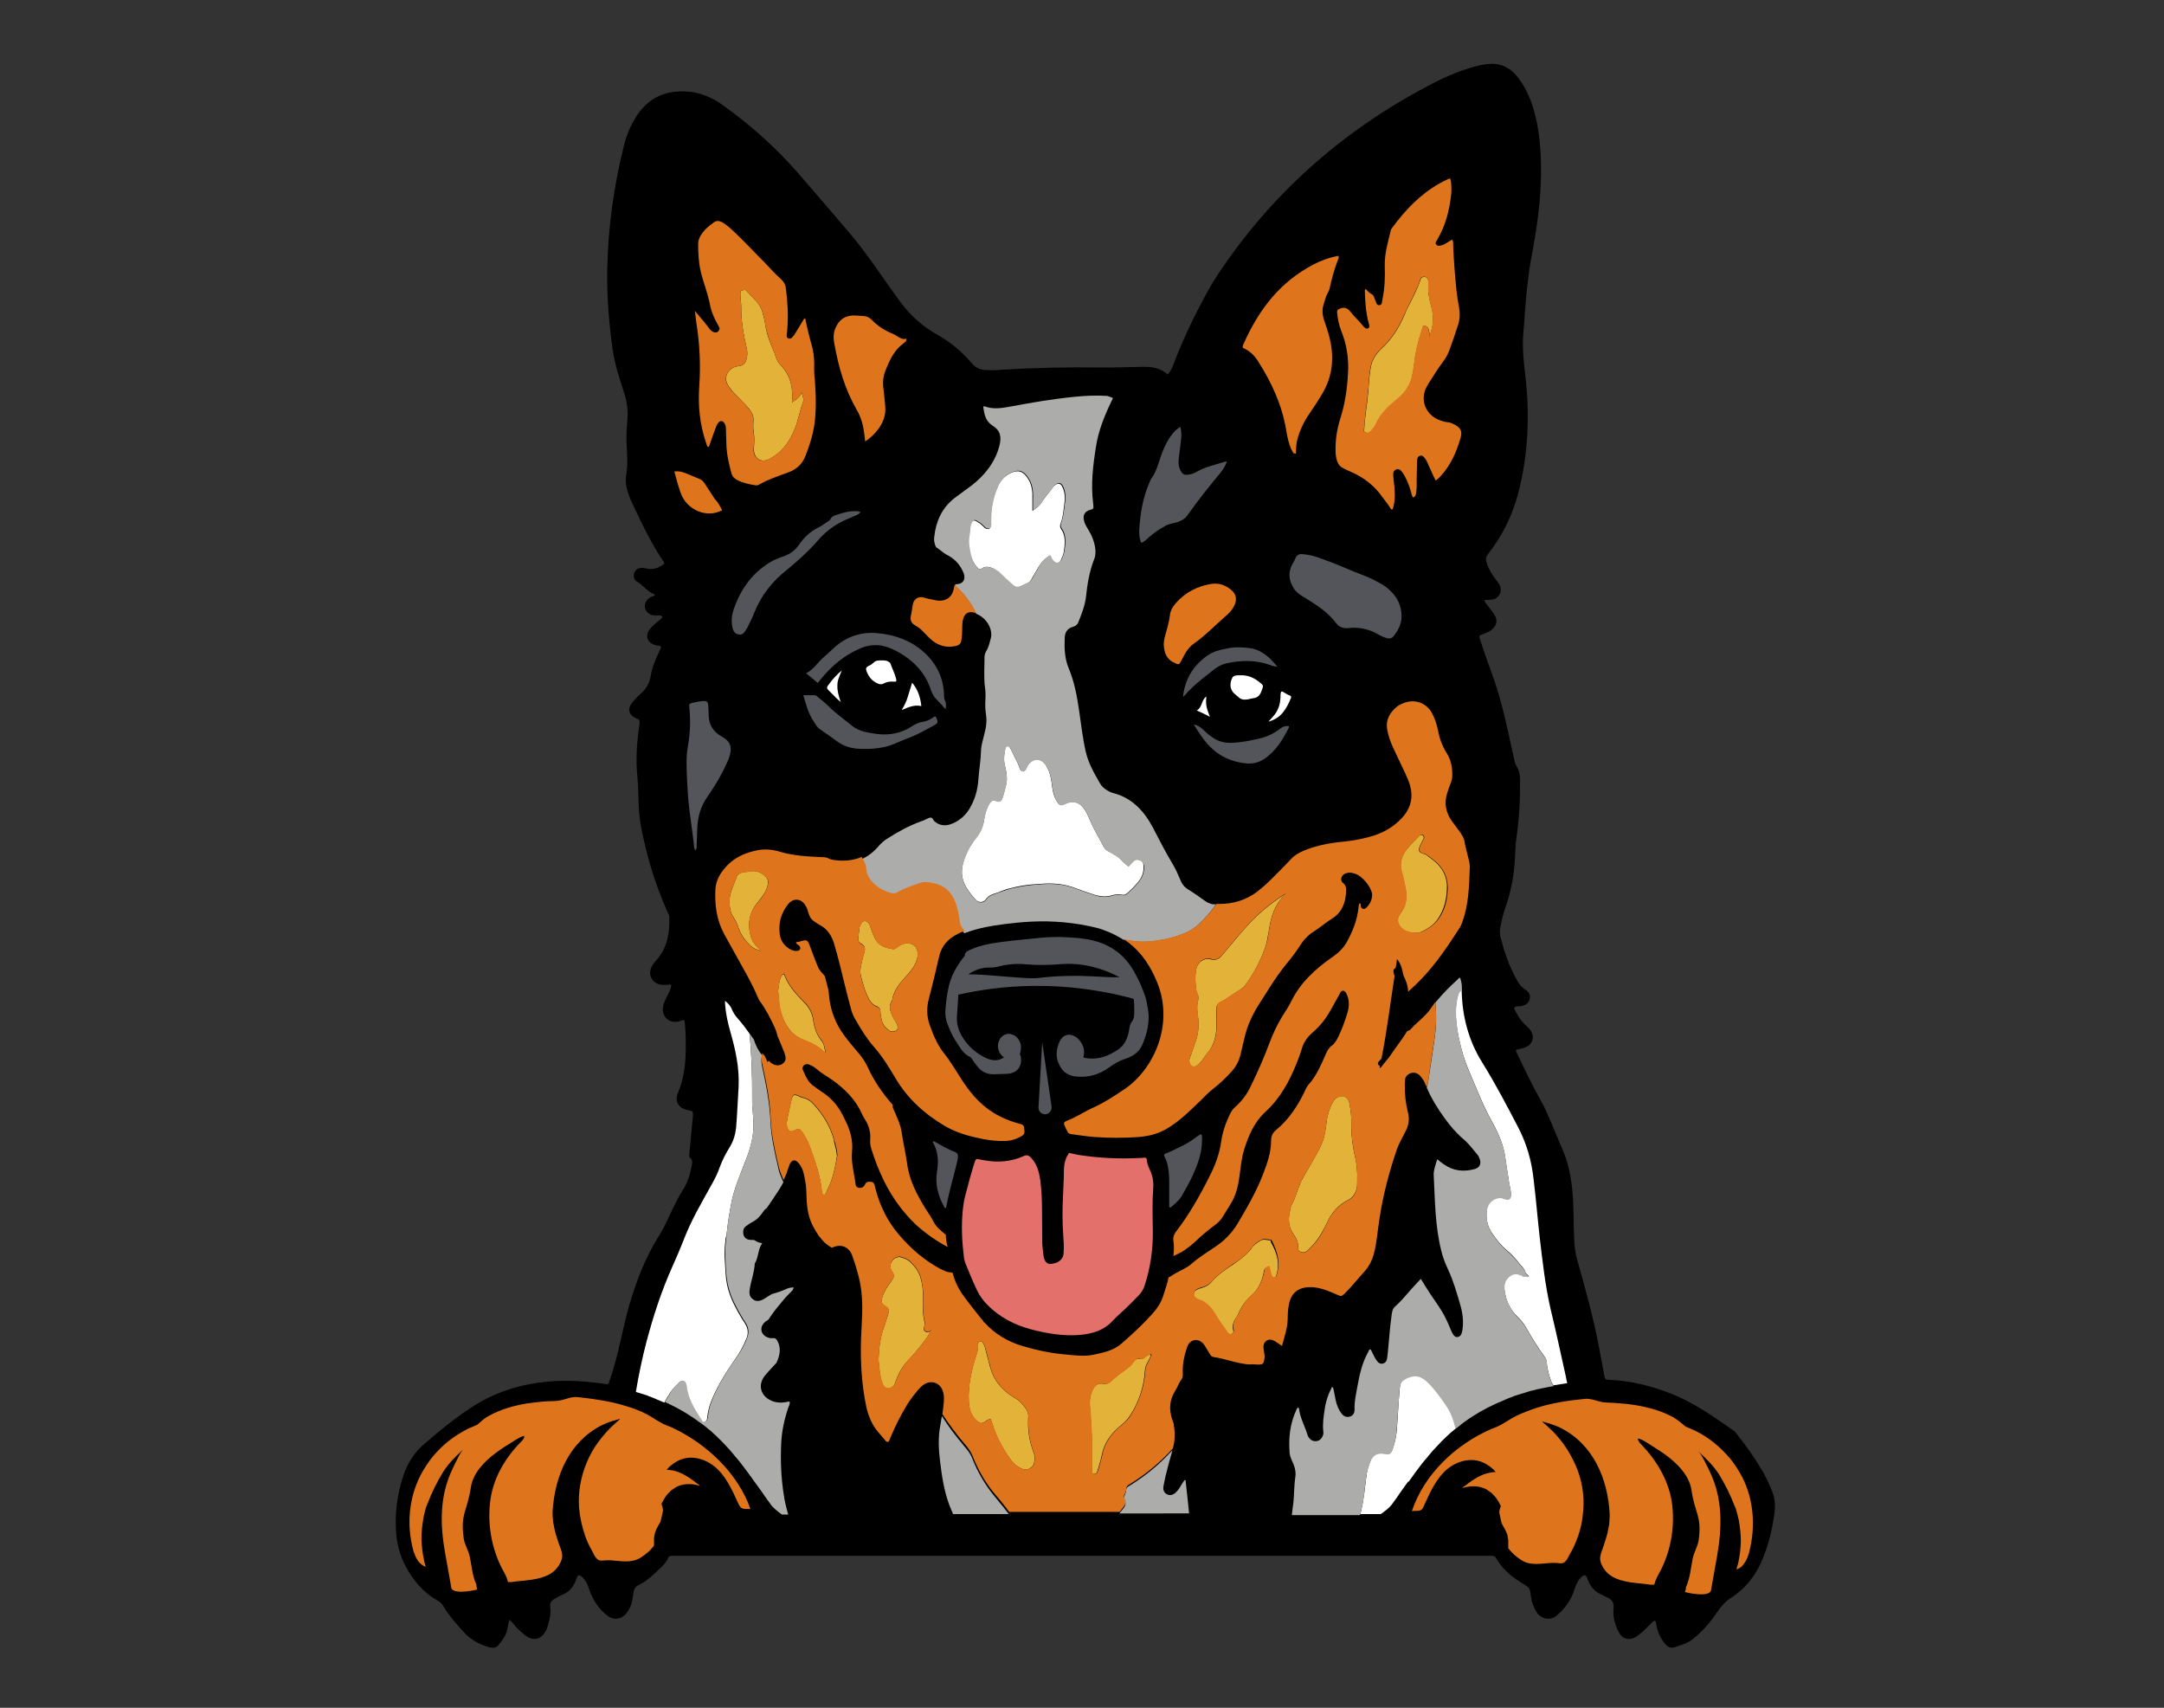 <?xml version="1.0" encoding="utf-8"?>
<!-- Generator: Adobe Illustrator 24.0.1, SVG Export Plug-In . SVG Version: 6.00 Build 0)  -->
<svg version="1.1" id="Layer_1" xmlns="http://www.w3.org/2000/svg" xmlns:xlink="http://www.w3.org/1999/xlink" x="0px" y="0px"
	 viewBox="0 0 990 781.2" style="enable-background:new 0 0 990 781.2;" xml:space="preserve">
<rect x="0" y="0" width="990" height="781.2" fill="#333333" stroke="none"/>
<style type="text/css">
	.st0{fill:#FFFFFF;}
	.st1{fill:#ACACAB;}
	.st2{fill:#E3B339;}
	.st3{fill:#E3706A;}
	.st4{fill:#DE751D;}
	.st5{fill:#54555A;}
</style>
<g>
	<path d="M233,740.9c-0.4,1.7-0.6,2.8-0.8,3.9c-0.5,3.1-2.4,5.6-4.3,7.9c-0.9,1.1-2.3,1.2-3.8,0.9c-4.8-1.3-9-3.6-12.3-7.4
		c-3.3-3.7-6.6-7.4-9.1-11.7c-0.7-1.2-1.7-1.9-2.8-2.5c-6.4-3.7-10.9-9.1-14.3-15.5c-2.6-4.8-4-10.2-4.4-15.6
		c-0.6-8.8,0.5-17.4,3.3-25.8c1.9-5.7,5-10.6,9.5-14.5c7.4-6.4,15.1-12.7,23.4-17.9c10.2-6.3,21.4-9.6,33.2-10.7
		c8.4-0.8,16.8-0.2,25.1,0.9c3.1,0.4,2.4,0.9,3.5-2.3c3.8-11,5.5-22.5,8.7-33.6c3.2-11,7.3-21.7,13.4-31.4c1.8-2.8,3.3-5.8,4.7-8.9
		c2-4.4,4.1-8.7,6.6-12.7c2.1-3.3,3.2-7.1,3.9-11c0.2-1.2,0.5-2.3-0.7-3.3c-0.6-0.5-0.5-1.4-0.4-2.3c0.5-5.2,1-10.5,1.5-15.8
		c0-0.3,0.1-0.6,0.1-1c0.1-2.3,0.1-2.3-2.3-2.8c-4.3-0.8-6.2-4-4.5-8c2.6-6.1,3.4-12.5,3.5-19c0.1-4.3,0-8.6-0.4-12.9
		c0-0.4,0-0.8-0.3-1.2c-0.8-0.2-1.5,0.3-2.3,0.5c-4.3,1.2-8-1.9-7.4-6.4c0.2-1.6,0.9-3.1,1.6-4.5c0.9-1.8,2-3.6,2.2-5.7
		c-0.7-0.5-1.3-0.2-1.9-0.1c-1,0.1-2.1,0.1-3.1-0.1c-3.9-0.8-5.8-4.6-4-8.1c0.6-1.2,1.5-2.3,2.4-3.3c4.9-5.6,5.9-12.4,5.7-19.5
		c0-0.9-0.5-1.7-0.9-2.5c-5.5-12.2-9.3-25-11.9-38.1c-0.9-4.5-1.2-9-1.3-13.6c-0.1-3.3-0.2-6.7-0.5-10c-0.8-7.7-0.3-15.3,0.8-23
		c0.1-0.6,0.2-1.1,0.2-1.7c0.1-0.9-0.2-1.6-1.1-1.8c-0.3-0.1-0.6-0.2-0.9-0.4c-2.9-1.4-3.6-4.2-1.6-6.7c1.2-1.5,2.5-3,3.9-4.2
		c2.7-2.2,4.3-5,4.8-8.3c0.7-4.8,2.9-8.9,4.8-13.2c-0.6-0.9-1.6-0.6-2.4-0.8c-4.1-1.1-5.3-4.5-2.5-7.8c1.1-1.3,2.4-2.3,3.7-3.4
		c0.6-0.6,1.4-1,1.8-1.8c-0.4-0.7-1-0.7-1.5-0.7c-0.8,0-1.6,0-2.4,0c-2.2-0.2-3.8-1.6-4.1-3.4c-0.4-2,0.7-4,2.6-5
		c0.6-0.3,1.5-0.2,2-1.1c-3.3-1.1-5.2-4.1-8.1-5.8c-1.6-0.9-2-2.7-1.4-4.2c0.6-1.6,1.9-2.3,3.9-2.2c0.5,0,1,0.1,1.4,0.2
		c3.2,0.8,6-0.1,8.4-2.2c0-0.5-0.3-0.9-0.6-1.3c-5.7-8.5-10.1-17.8-14.4-27.1c-1.8-3.9-3.1-8.1-2.4-12.3c0.9-5.2,0.3-10.4,0.1-15.5
		c-0.1-3.6,0.3-7.2,0.5-10.8s-0.3-7.1-1.4-10.6c-2.1-6.6-4.4-13.2-5.4-20.1c-1.7-12.2-2.7-24.5-2.5-36.8c0.4-19.3,3-38.2,7.7-56.9
		c1.1-4.5,2.9-8.8,5.4-12.8c5.5-8.8,13.5-12.5,23.8-11.7c5.8,0.5,11,2.6,15.7,6c12.9,9.2,24.6,19.6,35,31.6
		c7.6,8.7,15.1,17.6,22.7,26.4c7.7,9,14.2,18.9,21.1,28.5c1.6,2.2,3.1,4.4,4.9,6.5c4.1,4.9,8.9,8.9,14.5,12.1
		c6.1,3.4,11.5,7.8,16,13.2c1.7,2,3.9,3,6.5,3.1c2.1,0.1,4.2,0.1,6.2-0.1c15.5-1,31-1.3,46.5-1.1c6.2,0.1,12.5-0.2,18.7-0.3
		c4.2-0.1,8.3,0.4,11.7,3.5c1.6-1.7,2.3-3.6,3-5.5c4.1-10.8,9.1-21.1,14.6-31.3c1.7-3.1,3.5-6.1,5.4-9c24.5-36.9,56.6-65.3,95.7-86
		c6.9-3.7,14-6.9,21.6-9c2.5-0.7,5-1.2,7.5-1.3c4.7-0.2,8.5,1.7,11.6,5.2c4.1,4.9,6.6,10.5,8.3,16.6c2.6,9.5,3.2,19.2,3.1,29
		c-0.2,12.4-1.9,24.5-4.2,36.6c-1.7,8.8-2.5,17.7-3.2,26.6c-0.2,2.7-0.3,5.4-0.6,8.1c-0.7,6.8,0,13.6,0.8,20.3
		c2.1,18,1.4,35.9-3.1,53.6c-2.7,10.4-7.3,19.8-13.9,28.2c-1,1.3-1.2,2.4-0.7,3.9c0.9,2.9,2.4,5.4,4.2,7.8c0.6,0.8,1.2,1.5,1.7,2.4
		c1.6,2.9-0.2,6.4-3.5,6.8c-1.1,0.1-2.2,0.1-3.3,0.2c-0.1,1,0.6,1.4,1,2c1.1,1.5,2.3,2.9,3.3,4.4c1.8,2.7,1.4,5.1-1.1,7.2
		c-1.1,0.9-2.5,1.4-3.8,1.9c-2,0.8-2.1,0.8-1.4,2.8c1.4,4.1,2.7,8.2,4.2,12.2c4,10.5,6.8,21.3,9.1,32.3c0.8,3.8,1.7,7.5,2.5,11.2
		c0.2,0.8,0.5,1.5,0.9,2.2c1,1.6,1.4,3.4,1.5,5.2c0.1,9.3-0.3,18.5-1.7,27.7c-0.4,2.8-0.4,5.6-0.6,8.4c-0.3,8-1.8,15.9-4.5,23.4
		c-1,2.8-1.6,5.7-2.2,8.6c-0.3,1.4-0.3,2.9,0,4.3c1.7,7,4,13.6,7.5,19.9c1,1.8,2.2,3.5,4.1,4.6c1.5,1,2.3,2.4,1.8,4.3
		s-1.9,2.7-3.6,3.1c-0.4,0.1-0.8,0.1-1.2,0.1c-2.6,0.2-2.7,0.3-1.5,2.6c1.2,2.4,2.7,4.5,4.7,6.3c0.6,0.5,1.2,1.1,1.7,1.7
		c2.4,3,1.5,6.8-2.1,8.2c-1.3,0.5-2.8,0.8-4.2,1.1c-0.2,0.8,0.3,1.4,0.6,2c3.5,7.4,7,14.7,11,21.8c1.6,2.8,2.8,5.7,4.1,8.7
		c1.9,4.5,3.8,9,5.7,13.5c2.6,6.1,3.8,12.5,4.4,19.1c0.7,7.4,0.4,14.9,0.8,22.3c0.2,2.9,0.5,5.7,1.3,8.5
		c3.8,13.4,7.5,26.8,10.1,40.5c0.8,4.1,1.5,8.2,2.3,12.3c0.4,2.2,0.4,2.2,2.5,2.3c9.4,0.4,18.4,2.6,27.3,6
		c10.8,4.1,20.1,10.7,29.5,17.3c0.5,0.4,1,0.9,1.3,1.4c4.7,5.9,9,12,12.7,18.6c1.4,2.6,2.6,5.3,3.7,8.1c1.6,4.1,1.2,8.2,0.5,12.3
		c-1.1,6.9-2.9,13.6-5.8,20c-3,6.5-7.4,12-13.5,15.9c-2.6,1.6-4.5,3.7-6.2,6.2c-3.2,4.8-6.9,9.2-11.5,12.8c-2.4,1.9-5.4,2.8-8.3,3.7
		c-1.9,0.6-3.1-0.1-4.4-1.6c-2.3-2.8-3.6-6-4.1-9.6c0-0.3-0.1-0.6-0.6-0.9c-0.9,0.2-1.4,1-2.1,1.7c-1.9,1.8-3.7,3.8-5.9,5.3
		c-3.5,2.4-6.9,1.5-8.7-2.3c-1.6-3.3-2.5-6.8-2.1-10.4c0.2-2.4-0.5-3.8-2.6-4.8c-1-0.5-2-1-3-1.5c-3-1.3-4.9-3.5-6.1-6.5
		c-0.2-0.4-0.3-0.9-0.5-1.3c-0.5-1.1-0.9-1.3-2-0.6c-1.7,1.2-2.6,3-3.3,4.9c-0.6,1.8-1.2,3.6-2.1,5.3c-1.7,3.1-3.8,5.6-6.5,7.9
		c-3.1,2.6-7.4,1.2-9.1-1.6c-1.1-1.9-2-3.8-2.4-6c0-0.2,0-0.3-0.1-0.5c-0.8-4.7,0.1-4.2-4.8-7.2c-4.6-2.8-8.6-6.4-11.3-11.1
		c-0.4-0.7-0.9-1-1.7-1c-0.6,0-1.1,0-1.7,0c-124,0-248.1,0-372.1,0c-0.5,0-1,0-1.4,0c-0.9-0.1-1.5,0.2-1.9,1.1
		c-0.8,1.9-2.2,3.3-3.7,4.7c-3,2.8-5.9,5.8-9.8,7.6c-1.4,0.7-2.1,1.9-2.3,3.4c-0.3,2.7-0.7,5.4-2.1,7.8c-0.7,1.3-1.5,2.4-2.8,3.2
		c-2.2,1.4-4.6,1.3-6.7-0.2c-4.2-3.1-6.9-7.3-8.6-12.1c-0.5-1.6-1.1-3.2-2.1-4.5c-0.4-0.6-0.9-1.1-1.5-1.6c-1.1-0.8-1.6-0.7-2.1,0.6
		c-0.3,0.8-0.6,1.7-1,2.5c-1.1,2.3-2.8,4.1-5.2,5.1c-1.4,0.6-2.7,1.3-4,2.1c-1.5,0.8-2.2,1.9-2,3.7c0.5,3-0.3,5.9-1.1,8.7
		c-0.4,1.5-1.1,2.9-2.1,4c-1.9,2.1-4.4,2.5-6.9,1.1c-2.2-1.3-3.9-3.1-5.7-4.8C235.3,743.1,234.3,742.1,233,740.9z"/>
</g>
<g>
	<path class="st0" d="M575.6,311.6c-2.4-1.8-5-2.8-8.1-2.7c-0.5,0-0.9,0-1.4,0c-1.8,0.2-2.2,0.5-2.8,2.2c-0.9,2.9-0.2,5,2.1,6.8
		c0.3,0.3,0.6,0.5,0.9,0.7c1.3,1.5,2.9,1.6,4.7,1.3c0.8-0.2,1.6-0.4,2.3-0.5c1.9-0.2,3-1.2,3.7-3
		C578.2,313.4,578.2,313.6,575.6,311.6z"/>
	<path class="st0" d="M551.9,318.6c-2.4,1.7-1.8,5-4.4,6.4c1.9,0.9,3.9,1.7,6,2.9c-0.6-1.8-1.2-3.1-1.5-4.5
		C551.7,321.9,551.7,320.4,551.9,318.6z"/>
	<path class="st0" d="M590.2,318.2c-1.1-0.4-2.1-1-3.2-1.7c-0.6-0.4-1-0.2-1.1,0.6c-0.1,0.6-0.1,1.2-0.1,1.8
		c-0.1,3.6-1.2,6.6-3.7,9.2c-0.6,0.6-1.2,1.4-1.8,2c5.9-1.6,8.2-5.8,10.3-10.8C590.7,318.8,590.7,318.3,590.2,318.2z"/>
	<path class="st0" d="M716.4,629.9c-2.3-10.3-4.5-20.7-7-31c-2.5-10.8-3.7-21.8-5-32.8c-1-8.9-1.7-17.7-2.8-26.6
		c-0.9-8.5-3.2-16.5-7.2-24.1c-5.1-9.8-10.3-19.7-16.2-29.2c-6.4-10.2-9.3-21.4-9.5-33.3l0,0c-0.7,0.1-1.1,0.5-1.3,1.2
		c-0.2,0.5-0.4,0.9-0.5,1.4l-0.1,0.3c-0.4,1.8-0.7,4-0.8,6.1c-0.1,6.2,1,12.6,3.4,20.8c1.2,4,2.9,7.9,4.5,11.6
		c0.7,1.7,1.5,3.4,2.2,5.2c1.9,4.6,4.1,9.3,6.8,14.2c3.2,5.8,5,10.7,5.7,15.6c0.3,2.1,0.6,4.1,0.9,6.1c0.3,1.8,0.6,3.5,0.8,5.2
		c0.1,0.7,0.2,1.4,0.4,2c0.3,1.2,0.5,2.5,0.5,3.8c0,0.5,0,1.4-0.6,1.8c-0.5,0.4-1.2,0.3-1.9,0.2c-0.3-0.1-0.6-0.2-1-0.3
		c-0.8-0.2-1.5-0.4-2.2-0.3c-3.2,0.6-5.2,2.9-5.4,6.3c-0.3,3.8,0.5,7.1,2.5,10c2.2,3.3,4.3,5.8,6.7,7.8c1.9,1.5,3.7,3.4,5.4,5.6
		c0.3,0.4,0.6,0.8,1,1.2c0.9,0.9,1.8,2,2.2,3.4l0,0v0.1v0.1l1.6,1.5h-2.8l-0.3-0.3c0,0,0,0-0.1-0.1c-0.2-0.1-0.3-0.1-0.5-0.2
		c-0.3-0.1-0.6-0.2-0.9-0.3c-1.7-0.6-3.2-0.3-4.8,1.2c-1.6,1.4-2.2,3.4-1.8,6c0.6,4.9,2.6,9.1,6,12.3c1.3,1.3,2.9,3,4,5.1
		c2.7,4.8,5.4,9.1,8.3,13.1c0.6,0.8,0.9,1.6,1,2.5c0.2,3.4,1.2,6.4,2.1,8.9l0,0c0.1,0.2,0.1,0.4,0.3,0.7l0.7,1
		c2.1-0.3,4.2-0.7,6.3-1C716.8,631.9,716.5,630.9,716.4,629.9z"/>
	<path class="st0" d="M332.5,563.9c0.5-5,1.4-10,2.2-14.2c0.9-4.5,2.5-8.7,4.1-12.9c0.2-0.6,0.5-1.2,0.7-1.8c0.7-1.7,1.3-3.4,2-5.1
		c2.4-6.2,3.4-11.5,3.2-16.7c0-1.4-0.2-2.9-0.3-4.3c-0.2-2-0.3-4.1-0.3-6.1c0.1-10.8-0.3-20.3-1.1-29.2l-0.1-0.8
		c-1.7-2.4-3.5-4.8-5.4-6.9c-1.2-1.4-2.2-2.8-2.8-4.5c-0.6-1.4-1.7-2.5-3-3.6c0,0.6,0,1,0,1.4c0.3,4.3,1.2,8.5,2.4,12.7
		c2.4,8.3,4.2,16.6,3.8,25.2c-0.4,6.1-0.6,12.1-1.1,18.2c-0.3,3.5-1.2,6.6-3,9.5s-3.4,6-4.6,9.3c-0.9,2.7-2.2,5.2-3.6,7.7
		c-4.6,8.3-9.4,16.4-12.8,25.3c-1.6,4.1-3.4,8.3-5.2,12.3c-5,11.1-8.7,22.6-11.8,34.2c-2,7.6-3.6,15.3-4.9,23.1l0.2,0.1
		c0.4,0.1,0.6,0.2,1,0.3l1,0.3l1.9,0.6l1,0.3c0.3,0.1,0.6,0.3,0.9,0.4l1.9,0.7l0.9,0.4c0.3,0.1,0.6,0.3,0.9,0.4
		c1.1,0.4,2.2,0.9,3.3,1.4l0.4-0.7c0.2-0.4,0.4-0.7,0.6-1.1c0.2-0.4,0.4-0.8,0.7-1.1c1.1-2.1,2.7-4,4.7-5.9l0.1-0.1
		c0.3-0.4,1.1-1.2,2.3-0.7l0,0c0.8,0.4,0.9,1.1,1,1.6c0,0.1,0,0.2,0.1,0.3l0.1,0.3c0.5,5.8,3.6,10.6,6.6,15.3l0.8,1.2h0.2
		c0.2,0,0.4,0,0.5,0c0.7-0.2,1.2-0.8,1.5-1.7c0.1-0.3,0.1-0.6,0.1-0.8c0.2-2.2,0.7-4.4,1.6-6.8c2.3-5.9,5.8-12,10.8-19.2
		c2.5-3.5,4.3-6.9,5.6-10.2c0.8-2.2,0.6-4.2-0.6-6.3c-0.2-0.4-0.5-0.8-0.7-1.1c-0.3-0.4-0.5-0.8-0.8-1.2c-2.7-4.6-5.7-9.8-6.9-15.8
		c-0.7-3.7-0.8-7.5-1-11.1l-0.1-1.6c-0.2-2.9,0.2-5.8,0.5-8.7C332.4,565.2,332.4,564.6,332.5,563.9z"/>
	<path class="st0" d="M661.5,642.3c-2-2.9-4.3-6.2-7.1-9.2c-3.1-3.3-5.6-4.9-9.5-3.5c-3.1,1-4.3,2.4-4.5,5.1
		c-0.4,4.1-0.7,8.3-0.9,12.4c-0.1,2-0.3,4-0.4,6c-0.2,3.2-0.8,6.3-1.8,9.2c-0.9,2.6-1.3,2.9-4.2,2.3c-2.5-0.6-4.8,0.6-5.8,2.9
		c-1.1,2.6-1.8,4.8-2.1,7c-0.2,1.6-0.4,3.2-0.6,4.8c-0.3,2.8-0.7,5.6-1.2,8.5l-0.1,0.3c-0.3,1.5-0.5,3-1,4.5l0,0h9.4
		c0.2-0.2,0.4-0.3,0.6-0.4c0.7-0.6,1.6-1.2,2.3-1.8c0.5-0.4,0.8-0.8,1.3-1.2c0.1-0.1,0.1-0.1,0.1-0.1c0.2-0.3,0.4-0.5,0.6-0.7
		c1.6-2.1,3.1-4.3,4.6-6.5c0.5-0.6,0.8-1.2,1.3-1.8c0.2-0.3,0.3-0.5,0.5-0.7c0.5-0.6,0.9-1.3,1.4-1.9c0,0,0,0.1-0.1,0.5
		c2-2.8,4-5.6,6.1-8.3c0.8-1,1.7-2.1,2.6-3.1l1.3-1.6l0.6-0.7c0.2-0.3,0.5-0.5,0.6-0.7l1.4-1.5c0.5-0.5,0.9-1,1.4-1.5
		c0.9-1,1.8-1.9,2.8-2.8l0.4-0.4l0.4-0.4l0.7-0.6c0.5-0.5,0.9-0.9,1.5-1.4l1.6-1.3l0.5-0.4l-0.2-0.7
		C664.9,648.5,663.5,645.2,661.5,642.3z"/>
	<path class="st0" d="M521.4,393.4c-1.7-0.5-2.6,0.1-3,0.6c-0.2,0.3-0.5,0.5-0.7,0.7c-0.3,0.3-0.6,0.6-0.9,1l-0.1,0.1l-0.5,0.5
		l-0.6-0.5c-0.8-0.6-1.4-1.3-2.1-1.9c-0.6-0.7-1.2-1.3-1.9-1.8c-1.5-1-3-2-4.7-2.8c-1.2-0.6-1.8-1.6-2.2-2.4l-1.2-2.2
		c-1.1-2-2.2-4-3.2-6c-0.6-1.1-1.1-2.3-1.6-3.4s-1-2.2-1.5-3.3c-1.3-2.5-2.6-3.9-4.3-4.7c-1.7-0.8-3.4-0.6-5.7,0.4
		c-2,1-2.8,0.5-3.7-1.2c-1.6-2.5-2-5.2-2.3-7.8c-0.3-2.7-0.9-5.7-2.6-8.5c-1.1-1.8-2.7-2.9-4.4-2.8c-1.7,0-3.3,1.2-4.3,3.1
		c-0.1,0.2-0.2,0.4-0.2,0.5c-0.2,0.5-0.5,1.2-1.2,1.6l-0.1,0.1h-0.1c-0.4,0.1-1.2,0.1-1.6-0.8l-0.1-0.2c-0.6-1.9-1.5-3.7-2.4-5.4
		c-0.5-1.1-1.1-2.2-1.6-3.3c-0.3-0.6-0.5-1.1-0.8-1.4c-0.4-0.3-0.9-0.4-1.3-0.2c-0.2,0.1-0.5,0.3-0.6,0.8c-0.1,0.4-0.1,0.7-0.2,1.1
		c-0.3,2-0.6,3.9-0.2,5.9l0.1,0.5c0.7,3,1.5,6.1,0.6,9.5c-0.2,0.7-0.3,1.3-0.5,1.9c-0.3,1.4-0.7,2.8-1.2,4.1
		c-0.1,0.4-0.4,1.1-1.1,1.3c-0.7,0.3-1.5-0.1-1.8-0.2c-0.4-0.2-0.8-0.3-1.1-0.3c-0.5,0-0.9,0.3-1.4,0.9s-0.9,1.4-1.3,2.2
		c-0.8,1.9-1.3,3.8-1.6,5.7c-0.4,3-1.5,5.6-3.2,7.8c-2.3,2.9-4,5.6-5.1,8.4c-3.4,8.1-2.3,13.1,4.3,20.4c0.7,0.9,1.7,1.3,2.7,1.2
		c0.9-0.1,1.6-0.5,2.1-1.2c1.1-1.6,2.4-2.1,3.9-2.6c1-0.3,2.1-0.7,3-1.1c1.3-0.5,2.6-1,4-1.3c4.1-1.1,8.3-1.8,12.8-2
		c4.4-0.4,10.2-0.6,16,1.4c3.2,1.2,6.6,2.4,10,3.5c3.1,0.9,5.5,1,7.8,0.3c1.6-0.5,3.3-0.6,5-0.3l0,0c0.8,0.2,1.5-0.1,2.4-0.9
		c1.4-1.3,2.9-2.7,4.6-4.7c2.1-2.4,2.9-5.1,2.6-8C523.1,394.6,522.5,393.8,521.4,393.4z"/>
	<path class="st0" d="M446.9,259.4c1.1,1.2,1.5,1.3,2.9,0.3c0.7-0.4,1.3-0.4,1.8-0.4h0.1c1.9,0.2,3.5,1,4.9,2.4
		c2.1,2.2,4.2,4.1,6,5.6c1.9,1.7,2.7,1.8,5,0.6c0.6-0.3,1.2-0.6,1.8-0.8c1.1-0.4,1.9-1.1,2.4-2c0.4-0.7,0.7-1.3,1.1-1.9
		c0.3-0.6,0.7-1.3,1.1-1.9c1.4-2.5,2.8-4.8,5.3-6.5l0.9-0.6l0.5,0.9c0.1,0.2,0.2,0.5,0.3,0.7c0.1,0.2,0.2,0.4,0.3,0.5
		c0.6,0.9,1.4,1.4,2.1,1.4s1.4-0.5,1.9-1.4c0.1-0.2,0.2-0.4,0.3-0.7c0.1-0.3,0.2-0.6,0.4-0.9c0.7-1.5,0.8-3.1,1-4.8
		c0.2-2.6,0.2-5.4-1.5-7.8c-0.6-0.9-0.7-1.7-0.3-2.6c0.9-2.3,1.2-4.8,1.5-7.3c0.1-0.6,0.2-1.1,0.2-1.7c0.5-3,0.2-5.5-0.9-7.8
		c-0.2-0.5-0.7-1.2-1.4-1.4c-0.7-0.2-1.3,0.2-1.8,0.5l-0.1,0.1c-0.2,0.1-0.5,0.4-0.7,0.6c-0.7,0.9-1.3,1.7-2,2.6
		c-1,1.3-2,2.5-2.9,3.8L477,229c-0.7,1.2-1.5,2.5-3.3,3.7l-1.4,1V232c0-0.8,0-1.6,0-2.4c0-1.4,0-2.7,0-3.9c-0.2-3.6-1.4-6.6-3.6-8.7
		c-1.4-1.4-2.9-1.7-4.8-1.2c-3.8,1.2-6.3,3.7-7.9,7.7c-1.9,4.8-2.9,10-2.8,15.4c0,0.2,0,0.3,0,0.5c0.1,0.6,0.2,1.4-0.4,2.2l-0.3,0.4
		h-0.4H452c-1.1,0-1.6-0.6-2-1c-0.1-0.1-0.1-0.2-0.2-0.2c-0.8-0.8-1.5-1.4-2.4-1.9c-1-0.7-1.7-0.9-2.1-0.8c-0.5,0.2-0.9,0.8-1.3,2
		c-0.3,0.8-0.3,1.7-0.4,2.6c0,0.8-0.1,1.6-0.3,2.4c-0.6,3,0,6,0.7,9.1C444.9,256.4,445.7,258.1,446.9,259.4z"/>
	<path class="st0" d="M407.4,303.6c-0.1-0.5-0.6-0.6-0.9-0.9c-0.9-0.6-2-0.6-2.7-0.6c-1.7,0-2.9-0.1-3.9,0.8c-0.4,0.4-0.8,0.7-1.2,1
		c-0.4,0.3-0.8,0.5-1.3,0.7c-1.2,0.6-1.4,1.3-1,2.3c0.9,2.6,2.5,4.6,5,5.7c1,0.5,2,0.6,3,0c1.3-0.7,2.8-0.9,4.2-0.8
		c1.5,0.2,1.7-0.2,1.3-1.5C409.3,308,408.2,305.9,407.4,303.6z"/>
	<path class="st0" d="M415.3,318.7c-0.6,2.2-1.6,4.1-2.8,6.1c2.8-1.1,5.6-2.6,9-1.8c-0.4-4-1.6-7.6-4.2-10.7
		C416.5,314.6,416,316.7,415.3,318.7z"/>
	<path class="st0" d="M385.1,306.7c-2.1,1.7-3.9,3.7-5.5,5.8c-1.7,2.2-1.7,2.2,0.3,4.1c1.5,1.4,2.7,2.9,4.7,4.5
		c-0.9-2.8-1.6-5-1.5-7.4C383,311.2,384.2,309,385.1,306.7z"/>
</g>
<g>
	<path class="st1" d="M542.1,677c-0.6,0.4-0.9,1.2-1.3,1.7c-0.9,1.5-1.7,3-3.1,4.2c-1.3,1.1-2.7,1.3-3.9,0.6
		c-1.3-0.7-1.7-1.9-1.6-3.3c0.3-1.5,0.6-3,0.9-4.5c1-4.1,2.1-8.3,3.3-12.3c-0.2,0.2-0.5,0.5-0.7,0.7s-0.4,0.4-0.6,0.6
		c-5.1,5.5-11.2,10.5-18.3,14.9c-1.1,0.6-1.5,1-1.6,2c0,0.7-0.3,1.4-0.5,2c-0.1,0.1-0.1,0.3-0.2,0.4v0.1c-0.5,1.1-0.6,1.6-0.1,2.2
		c1.2,1.7-0.1,3.3-0.7,4c-0.3,0.4-0.6,0.7-0.9,1.1c-0.2,0.3-0.5,0.6-0.7,0.9H544c-0.5-4.9-1-9.8-1.6-14.8
		C542.6,677.5,542.6,677.2,542.1,677z"/>
	<path class="st1" d="M551.4,412.2c-2.6-1.8-5.1-3.7-7.8-5.3c-1.5-0.9-2.6-2.1-3.3-3.7c-1.2-2.7-2.3-5.5-3.9-8.1
		c-3.2-5.3-6-10.8-8.8-16.2c-4-7.7-9.5-13.8-18.2-16.1c-0.6-0.1-1.2-0.4-1.7-0.6c-1.8-0.9-3.5-2.1-4.5-3.9
		c-2.7-4.7-5.3-9.2-6.5-14.5c-1.4-6.1-2.1-12.4-3-18.6c-1-6.8-2.2-13.4-4.9-19.8c-1.8-4.4-1.9-9.2-1.7-13.8c0.1-2.5,1.4-4.3,3.9-4.9
		c1.2-0.4,1.9-1,2.3-2c1.5-3.8,3-7.5,3.5-11.5c0.6-6,1.6-11.9,3.8-17.5c1.4-3.4,0-8.3-1.7-11.6c-0.9-1.8-2.2-3.4-2.8-5.3
		c-1-3,0-5,3.1-5.7c0.9-0.2,1.1-0.6,1-1.4c0-0.5,0-0.9-0.1-1.4c-1.1-8.7-0.1-17.3,1.3-26c1.1-7.2,3.8-13.9,6.9-20.4
		c0.3-0.6,0.7-1.2,0.8-1.9c-0.6-0.2-1.1-0.4-1.7-0.6c-0.3-0.1-0.6-0.2-0.8-0.3c-5-0.3-10-0.1-14.9,0.4c-10.3,1-20.5,2.8-30.7,4.7
		c-3.5,0.6-7,1-10.5-0.3c-0.1-0.1-0.4,0-0.7,0.1c0.5,3.5,1,6.6,4.3,8.7c3.5,2.2,4.2,5,3.1,9.3c-2,7.5-6.6,13.3-12.6,18
		c-2.6,2-5.4,3.9-8,5.9c-5.7,4.5-8.4,10.5-9.2,17.7c-0.2,1.3,0,2.5,0.4,3.7c0.2,0.5,0.3,0.9,0.7,1.2c1.6,0.9,2.8,2.3,4.5,3.2
		c3.7,1.8,6.4,4.7,7.9,8.6c0.9,2.7-0.2,4.7-3,4.9c-0.6,0-0.9,0.2-1.1,0.5l0.2,0.2c4,3.8,6.9,7.6,8.9,11.5l0.7,1.3h-0.2
		c5,1.8,7.9,7.2,6.9,11.2c-0.5,1.8-0.9,3.7-1.8,5.4c-0.6,1-1.1,2-1.1,3.2c0,4.7-0.4,9.3,0.2,13.8c0.3,1.9,0.3,3.9,0.2,6
		c-0.1,2-0.1,3.9,0.2,6c0.5,2.9,0.3,5.9-0.5,8.7c-0.6,2.8-1.6,5.6-1.7,8.3c-0.1,4.5-0.9,8.7-1.2,13.1c-0.3,4.9-1.6,9.4-4.1,13.6
		c-2.1,3.4-5,5.8-8.8,7.1c-2.6,0.8-5,0.5-7.2-1.4c-0.6-0.6-0.8-1.7-1.7-1.7c-0.9,0-1.7,0.6-2.6,1c-0.6,0.3-1.4,0.6-2.1,0.8
		c-5.4,2-10.5,4.8-15.3,7.9c-1.4,0.9-2.7,2-3.8,3.3c-2.4,2.8-5,4.8-8,6.1c0.6,1,1.2,2.1,1.7,3.3c0.3,0.8,0.3,1.5,0.4,2.2
		c0,0.6,0.1,1.2,0.3,1.7c1.3,3.8,4,6.4,8.7,8.5c0.8,0.4,1.6,0.6,2.4,0.8c1.2,0.3,2,0.2,2.8-0.3c3-1.9,6.3-3,9.5-4l1.1-0.4
		c1.8-0.7,3.7-0.3,5.5,0.1l0.4,0.1c5,0.9,8.4,4,10.3,9.3c0.9,2.6,1.5,5.4,1.8,8.3c0.2,1.6,0.9,2.9,2,3.9l0.3,0.3
		c5.9-2.3,12.2-3.4,18.5-4.2c3.9-0.5,8-0.9,11.9-1.1c10.2-0.5,20.4,0.4,30.4,2.9c1.6,0.4,3.1,1,4.6,1.6c2.6,1,5,2.3,7.2,3.7l2.9,0.5
		c3.5,0.6,7.2,0.7,10.7,0.3c5.7-0.7,10.4-1.9,14.6-3.7c2.7-1.2,4.7-2.5,6.5-4.2l0.5-0.5c2.6-2.6,5.3-5.3,7.2-8.5
		c-0.6,0-1.2-0.1-1.8-0.1C553.3,413.2,552.3,412.9,551.4,412.2z M451.7,259.3L451.7,259.3c-0.6,0-1.2,0-1.9,0.4
		c-1.4,0.9-1.9,0.9-2.9-0.3c-1.2-1.3-2-3.1-2.6-5.4c-0.7-3.1-1.3-6.1-0.7-9.1c0.2-0.8,0.2-1.6,0.3-2.4c0-0.9,0.1-1.8,0.4-2.6
		c0.4-1.2,0.9-1.9,1.3-2s1.1,0.1,2.1,0.8c0.9,0.5,1.6,1.1,2.4,1.9c0.1,0.1,0.2,0.2,0.2,0.2c0.4,0.4,0.9,1,2,1h0.1h0.4l0.3-0.4
		c0.5-0.8,0.5-1.6,0.4-2.2c0-0.2,0-0.3,0-0.5c-0.1-5.4,0.8-10.6,2.8-15.4c1.6-4.1,4.1-6.5,7.9-7.7c1.9-0.6,3.4-0.2,4.8,1.2
		c2.2,2.2,3.4,5.1,3.6,8.7c0.1,1.2,0,2.5,0,3.9c0,0.8,0,1.5,0,2.4v1.7l1.4-1c1.7-1.2,2.6-2.5,3.3-3.7l0.1-0.2
		c0.9-1.3,1.9-2.5,2.9-3.8c0.7-0.8,1.4-1.7,2-2.6c0.2-0.3,0.5-0.5,0.7-0.6l0.1-0.1c0.5-0.3,1.1-0.7,1.8-0.5c0.7,0.2,1.1,0.9,1.4,1.4
		c1.1,2.3,1.4,4.8,0.9,7.8c-0.1,0.6-0.2,1.1-0.2,1.7c-0.4,2.6-0.7,5-1.5,7.3c-0.4,1-0.3,1.8,0.3,2.6c1.7,2.4,1.7,5.2,1.5,7.8
		c-0.2,1.7-0.4,3.3-1,4.8c-0.1,0.3-0.3,0.6-0.4,0.9c-0.1,0.3-0.2,0.5-0.3,0.7c-0.6,0.9-1.3,1.4-1.9,1.4c-0.7,0-1.4-0.5-2.1-1.4
		c-0.1-0.1-0.2-0.3-0.3-0.5c-0.1-0.2-0.2-0.4-0.3-0.7l-0.5-0.9l-0.9,0.6c-2.5,1.6-4,4-5.3,6.5c-0.4,0.6-0.7,1.3-1.1,1.9
		c-0.3,0.6-0.7,1.3-1.1,1.9c-0.5,1-1.3,1.7-2.4,2c-0.6,0.2-1.2,0.5-1.8,0.8c-2.4,1.2-3.1,1.1-5-0.6c-1.8-1.6-3.9-3.5-6-5.6
		C455.2,260.3,453.6,259.5,451.7,259.3z M520.6,403.9c-1.7,2-3.2,3.4-4.6,4.7c-0.9,0.8-1.6,1.1-2.4,0.9l0,0c-1.7-0.3-3.4-0.2-5,0.3
		c-2.3,0.7-4.7,0.7-7.8-0.3c-3.4-1.1-6.7-2.3-10-3.5c-5.8-2-11.6-1.8-16-1.4c-4.6,0.3-8.8,1-12.8,2c-1.4,0.4-2.7,0.9-4,1.3
		c-1,0.4-2,0.7-3,1.1c-1.4,0.5-2.8,0.9-3.9,2.6c-0.5,0.7-1.2,1.1-2.1,1.2c-1,0.1-2-0.4-2.7-1.2c-6.7-7.3-7.7-12.3-4.3-20.4
		c1.1-2.8,2.8-5.5,5.1-8.4c1.7-2.2,2.8-4.8,3.2-7.8c0.3-2,0.8-3.8,1.6-5.7c0.4-0.8,0.8-1.6,1.3-2.2s0.9-0.9,1.4-0.9
		c0.3,0,0.6,0.1,1.1,0.3c0.3,0.1,1,0.5,1.8,0.2c0.7-0.3,0.9-0.9,1.1-1.3c0.5-1.4,0.9-2.8,1.2-4.1c0.2-0.6,0.3-1.3,0.5-1.9
		c0.8-3.3,0.1-6.5-0.6-9.5l-0.1-0.5c-0.4-1.9-0.1-3.8,0.2-5.9c0.1-0.4,0.1-0.7,0.2-1.1c0.1-0.5,0.4-0.7,0.6-0.8
		c0.4-0.2,0.9-0.1,1.3,0.2c0.4,0.3,0.6,0.8,0.8,1.4c0.5,1.1,1.1,2.2,1.6,3.3c0.9,1.7,1.8,3.5,2.4,5.4l0.1,0.2
		c0.4,0.9,1.2,0.9,1.6,0.8h0.1l0.1-0.1c0.7-0.4,1-1.1,1.2-1.6c0.1-0.2,0.1-0.4,0.2-0.5c1.1-1.9,2.7-3,4.3-3.1c1.6,0,3.2,1,4.4,2.8
		c1.7,2.8,2.3,5.8,2.6,8.5c0.3,2.6,0.8,5.3,2.3,7.8c1,1.7,1.7,2.2,3.7,1.2c2.2-1.1,4-1.2,5.7-0.4c1.8,0.8,3.1,2.2,4.3,4.7
		c0.5,1.1,1,2.2,1.5,3.3c0.5,1.1,1,2.3,1.6,3.4c1,2,2.1,4.1,3.2,6l1.2,2.2c0.4,0.8,1.1,1.8,2.2,2.4c1.6,0.8,3.2,1.8,4.7,2.8
		c0.7,0.5,1.3,1.1,1.9,1.8c0.6,0.6,1.3,1.3,2.1,1.9l0.6,0.5l0.5-0.5l0.1-0.1c0.4-0.4,0.7-0.7,0.9-1c0.2-0.2,0.4-0.5,0.7-0.7
		c0.5-0.5,1.3-1.2,3-0.6c1.1,0.4,1.7,1.2,1.9,2.5C523.6,398.8,522.7,401.5,520.6,403.9z"/>
	<path class="st1" d="M359.1,589.9c-2,0.9-4,1.5-6.1,2.1c-0.6,0.4-1,0.6-1.6,1c-1,0.6-2,1.4-3.2,1.8c-1.6,0.6-2.9,0.3-3.9-0.6
		c-0.7-0.5-1.3-1.3-1.4-2.5c-0.1-0.6,0-1.4,0.1-2c0.6-3.9,2.1-7.7,2.3-11.7c1.6-2.6,1.4-5.7,2.8-8.3c0.2-0.4,0.4-0.6,0.6-1
		c-0.7-0.1-1.5-0.3-2.2-0.6c-0.6-0.3-1.1-0.6-1.6-0.9c-0.5,0-0.8,0-1.2,0c-2.8,0-4.1-1.8-3.6-4.6c0.2-0.9,0.8-1.5,1.5-1.9
		c0.7-0.6,1.5-1.1,2.4-1.6c2.1-1,3.7-2.7,5-4.6c0.4-0.6,0.8-1.2,1.4-1.6c0.1-0.1,0.3-0.2,0.4-0.3c1.9-2.8,3.9-5.7,5.7-8.5
		c0.7-1.1,1.3-2.2,1.9-3.3l-0.3-0.7c-0.2-0.4-0.3-0.7-0.5-1.1c-0.6-1.4-1.2-2.9-1.5-4.5l-0.3-1.3c-1.5-6.5-3-13.1-3.3-20
		c-0.4-8.7-2-17-3.7-24.6c-0.6-2.3-0.6-4.1-0.2-5.8v-0.1c-1.7-2.2-2.9-4.5-3.7-7.1c-0.4-0.6-0.7-1-1.1-1.6c-0.3-0.4-0.6-0.8-0.9-1.2
		l0.1,0.8c0.8,8.9,1.2,18.5,1.1,29.2c-0.1,2.1,0.1,4.1,0.3,6.1c0.1,1.4,0.2,2.9,0.3,4.3c0.2,5.2-0.9,10.5-3.2,16.7
		c-0.6,1.7-1.3,3.5-2,5.1c-0.2,0.6-0.5,1.2-0.7,1.8c-1.6,4.1-3.2,8.4-4.1,12.9c-0.8,4.2-1.7,9.2-2.2,14.2c-0.1,0.7-0.1,1.3-0.2,2
		c-0.3,2.8-0.7,5.8-0.5,8.7l0.1,1.6c0.1,3.7,0.3,7.4,1,11.1c1.2,6,4.2,11.2,6.9,15.8c0.2,0.4,0.5,0.8,0.8,1.2
		c0.2,0.4,0.5,0.7,0.7,1.1c1.2,2.1,1.4,4.1,0.6,6.3c-1.2,3.4-3.1,6.7-5.6,10.2c-5.1,7.2-8.5,13.3-10.8,19.2
		c-0.9,2.3-1.4,4.5-1.6,6.8c0,0.3-0.1,0.6-0.1,0.8c-0.3,0.9-0.8,1.5-1.5,1.7c-0.1,0-0.3,0-0.5,0h-0.2l-0.8-1.2
		c-3-4.7-6.1-9.5-6.6-15.3l-0.1-0.3c0-0.1,0-0.2-0.1-0.3c-0.1-0.4-0.2-1.2-1-1.6l0,0c-1.1-0.5-1.9,0.3-2.3,0.7l-0.1,0.1
		c-2.1,1.8-3.6,3.8-4.7,5.9c-0.2,0.4-0.4,0.8-0.7,1.1c-0.2,0.4-0.4,0.7-0.6,1.1l-0.4,0.7c0.3,0.2,0.7,0.3,1,0.5
		c3.6,1.7,7,3.5,10.2,5.6l1.7,1.1l1.7,1.2l0.8,0.6l0.4,0.3h0.1l0.4,0.3l1.5,1.1l0.1,0.1c0.3,0.2,0.6,0.5,0.8,0.6l0.7,0.6l1.6,1.3
		c0.5,0.5,1,0.9,1.5,1.4l0.7,0.6l0.4,0.4l0.4,0.4c0.9,0.9,1.9,1.8,2.8,2.8c0.5,0.5,0.9,1,1.4,1.5l1.4,1.5c0.2,0.3,0.5,0.5,0.6,0.7
		l0.6,0.7l1.3,1.6c0.9,1,1.7,2,2.6,3.1c2.1,2.8,4.2,5.5,6.1,8.3l0.1,0.1c0.5,0.6,0.9,1.3,1.4,1.9c0.2,0.3,0.3,0.5,0.5,0.7
		c0.5,0.6,0.8,1.2,1.3,1.8c1.5,2.2,3,4.4,4.6,6.5c0.2,0.3,0.4,0.5,0.6,0.7c0.1,0.1,0.1,0.1,0.1,0.1c0.5,0.4,0.8,0.8,1.3,1.2
		c0.7,0.6,1.5,1.3,2.3,1.8c0.2,0.2,0.4,0.3,0.6,0.4h2.8c-0.8-2.8-1.6-5.8-2-8.8c-1.3-8-1.6-16-1.2-24.1c0.3-5.6,1.5-11,3.3-16.2
		c0.3-0.7,0.7-1.5,0.6-2.4c-0.6-0.4-1.2,0-1.7,0.1c-2.6,0.4-5,0.2-7.2-0.9c-4.6-2.3-5.7-7.2-2.5-11.2c1.7-2.1,3.6-4,5.4-6
		c0.1-0.4,0.3-0.8,0.5-1.3c1.1-2.8,1.4-5.7-0.1-8.5c-0.3-0.6-0.7-1.2-1.4-1.4c-1.2,0.1-2.4,0.1-3.5-0.5c-2.7-1.2-3.3-4.2-1.4-6.3
		c0.6-0.7,1.4-1.2,2.2-1.7c1.1-1.8,2.4-3.6,3.7-5.2c2.1-2.6,4.2-5.2,6.6-7.5c0.6-0.5,1-1.1,1.2-2C361.1,588.9,360,589.5,359.1,589.9
		z"/>
	<path class="st1" d="M444.7,666.9c-0.8-2.1-2.2-3.7-3.6-5.4c-3.8-4.5-7.2-9-10.2-13.7c-0.2,1.3-0.5,2.7-0.7,4.1
		c-1.1,5.6-0.8,11.2-0.1,16.8c0.8,6.6,1.8,13.2,4.1,19.5c0.6,1.5,1.2,2.9,1.8,4.4h25.5c-1.7-2.3-3.8-4.9-6-7.5
		C451.1,679.9,447.4,673.8,444.7,666.9z"/>
	<path class="st1" d="M710.1,633c-0.2-0.2-0.2-0.4-0.3-0.7l0,0c-1-2.5-2-5.6-2.1-8.9c-0.1-0.9-0.4-1.7-1-2.5
		c-2.9-4-5.6-8.3-8.3-13.1c-1.1-2.1-2.7-3.8-4-5.1c-3.3-3.2-5.3-7.4-6-12.3c-0.4-2.5,0.2-4.5,1.8-6s3.1-1.8,4.8-1.2
		c0.3,0.1,0.6,0.2,0.9,0.3c0.2,0.1,0.3,0.1,0.5,0.2c0,0,0,0,0.1,0.1l0.3,0.3h2.8l-1.6-1.5v-0.1v-0.1l0,0c-0.4-1.4-1.3-2.5-2.2-3.4
		c-0.4-0.4-0.7-0.8-1-1.2c-1.7-2.1-3.5-4-5.4-5.6c-2.4-2-4.5-4.5-6.7-7.8c-2-2.9-2.8-6.1-2.5-10c0.2-3.4,2.3-5.7,5.4-6.3
		c0.7-0.2,1.4,0,2.2,0.3c0.3,0.1,0.6,0.2,1,0.3c0.7,0.2,1.4,0.3,1.9-0.2c0.6-0.5,0.6-1.3,0.6-1.8c0-1.3-0.3-2.6-0.5-3.8
		c-0.1-0.7-0.3-1.4-0.4-2c-0.3-1.7-0.5-3.5-0.8-5.2c-0.3-2-0.6-4.1-0.9-6.1c-0.7-5-2.5-9.8-5.7-15.6c-2.7-5-5-9.6-6.8-14.2
		c-0.7-1.7-1.5-3.5-2.2-5.2c-1.6-3.7-3.4-7.6-4.5-11.6c-2.4-8.2-3.4-14.6-3.4-20.8c0.1-2.1,0.4-4.3,0.8-6.1l0.1-0.3
		c0.1-0.4,0.3-0.9,0.5-1.4c0.3-0.7,0.7-1.1,1.3-1.2c0-0.4,0-0.9,0-1.3c0-1.7-0.3-3.1-0.8-4.6c-0.6-0.1-0.7,0.3-1,0.6
		c-3.7,3.4-7.2,6.8-10.3,10.7v0.5c0.5,5.4,0.4,10.8-0.5,16.6v0.2c-0.8,5.3-1.6,10.7-2.4,16c-0.2,1.5-0.5,3-0.8,4.6l-0.3,1
		c2.2,5.1,5.1,9.8,8.4,14.3c2.5,3.4,5.1,6.5,8.3,9.2c2.5,2.1,4.4,4.7,6.5,7.2c0.3,0.4,0.6,0.8,0.7,1.2c1.4,2.7,0.5,4.9-2.4,5.5
		c-4.8,1.2-9.4,0.7-13.5-2.2c-1-0.6-1.9-1.4-3.2-2.4c-0.7,2.5-1.7,4.8-1.6,7.2c0.6,11.6,0.6,23.1,3.4,34.4c0.7,3.1,1.9,6.1,3.2,8.9
		c2.4,5.1,3.9,10.5,5.5,15.9c1.1,3.7,1.6,7.4,1.1,11.2c0,0.4-0.1,0.7-0.2,1.1c-0.2,1.2-0.6,2.2-1.9,2.6c-1,0.2-1.8-0.3-2.6-1.8
		c-1.1-2.3-1.9-4.6-3.1-6.9c-1.9-3.9-4.5-7.3-6.9-10.9c-1.5-2.3-2.9-4.5-4.4-7c-1.9,2.1-3.7,3.9-5.3,5.8c-2.1,2.4-4.1,4.8-6.5,6.9
		c-1.3,1.2-1.4,2.8-1.6,4.2c-0.7,4.9-1,9.8-1.5,14.7c-0.1,1.6-0.3,3-0.5,4.6c-0.1,1.1-0.6,2.1-1.7,2.5c-1.3,0.4-2.3-0.2-3-1.2
		c-1.2-1.6-1.9-3.5-2.8-5.2c-0.9-0.1-0.9,0.7-1.2,1.2c-2.8,5-4,10.6-5,16.2c-0.6,3.4-1.4,6.7-1.2,10.1c0,1.7-0.8,2.8-2.1,3.2
		s-2.7,0.1-3.7-1.2c-1.5-1.8-2.3-3.9-2.8-6.1c-0.4-1.7-0.6-3.3-1-5c-0.1-0.5-0.1-0.9-0.7-1.3c-1.7,3.2-2.9,6.7-3.4,10.4
		c-0.5,3.3-1,6.7-0.6,10.1c0.1,0.6,0,1.4-0.3,2c-1,2.7-4.3,3.2-6.1,1c-0.4-0.4-0.6-0.9-0.8-1.4c-1.2-4-3.4-7.8-3.9-12
		c0-0.3-0.2-0.5-0.3-0.6c-0.7,0.2-0.8,0.7-1,1.2c-2.9,6.3-3.6,12.9-3,19.8c0.2,1.7,1.1,3.3,1.8,5c0.7,1.8,1.1,3.7,0.8,5.6
		c-0.6,3.9-0.5,8-0.9,11.9c-0.3,1.9-0.5,3.9-0.7,5.7h30.1h1.1l0,0c0.4-1.4,0.7-3,1-4.5l0.1-0.3c0.6-2.8,0.9-5.7,1.2-8.5
		c0.2-1.6,0.4-3.2,0.6-4.8c0.3-2.2,1-4.4,2.1-7c1-2.3,3.3-3.4,5.8-2.9c2.8,0.5,3.3,0.3,4.2-2.3c1-2.9,1.6-6,1.8-9.2
		c0.1-2,0.3-4,0.4-6c0.3-4,0.6-8.2,0.9-12.4c0.2-2.6,1.5-4.1,4.5-5.1c3.8-1.4,6.4,0.2,9.5,3.5c2.7,2.9,5.1,6.3,7.1,9.2
		s3.4,6.3,4.3,10.1l0.2,0.7l0.2-0.2l0.2-0.1c0.3-0.2,0.6-0.5,0.8-0.6l1.6-1.3l0.4-0.3l0.4-0.3l0.8-0.6l1.7-1.2l1.7-1.1
		c4.5-2.9,9.4-5.4,14.4-7.4c0.3-0.1,0.6-0.3,0.9-0.4l0.9-0.4l1.9-0.7c0.3-0.1,0.6-0.3,0.9-0.4l1-0.3l1.9-0.6l1-0.3
		c0.4-0.1,0.6-0.2,1-0.3l1.9-0.6l1-0.3l0.5-0.1l0.5-0.1l1.9-0.5c1.7-0.4,3.6-0.7,5.4-1.1c0.7-0.1,1.3-0.2,2-0.3L710.1,633z"/>
</g>
<g>
	<path class="st2" d="M618.2,513.6c0.1-2.5-0.2-5.4-0.8-8.7c-0.2-1.4-0.9-2.4-1.7-3c-0.5-0.3-1-0.5-1.6-0.5c-0.3,0-0.6,0-0.9,0.1
		c-1.2,0.2-2.2,0.9-2.9,1.8c-1.9,3-3.1,6.6-3.5,10.6c-0.3,2.2-0.6,4.5-1.2,6.7c-1,3.4-2.8,6.5-4.5,9.5c-0.5,0.8-0.9,1.6-1.4,2.4
		c-0.6,1.1-1.2,2.2-1.9,3.3c-0.9,1.6-1.8,3.1-2.6,4.7c-0.6,1.4-1.2,2.9-1.7,4.4c-0.7,2.1-1.5,4.2-2.6,6.3c-0.3,0.5-0.5,1.2-0.6,1.9
		c-0.1,0.3-0.1,0.7-0.2,1c-0.9,3.8-0.5,7,1.2,9.7c0.2,0.3,0.3,0.5,0.5,0.8c1.1,1.7,2.3,3.5,2,6c-0.1,0.8,0.4,1.8,1.7,2.2
		c0.9,0.3,1.7,0.1,2.8-0.9l0.6-0.6c3.8-3.5,6.1-7.7,8.1-11.8c2.2-4.9,5.4-8.4,9.9-10.7c1.8-0.9,3-2.5,3.7-4.9
		c0.3-1.1,0.3-2.2,0.3-3.4c0-0.5,0-1.1,0-1.6c0.1-2.4-0.1-4.9-0.6-8C618.7,524.2,618.1,518.8,618.2,513.6z"/>
	<path class="st2" d="M570.4,423.7c-3.4,3.8-6.9,8-11.3,13.3c-1.5,1.9-3.2,2.4-5.4,1.8c-0.4-0.1-0.8-0.2-1.2-0.2s-0.8,0.1-1.2,0.2
		c-2.6,0.8-4,2.8-4.3,6c-0.2,1.9-0.2,3.8,0,5.8c0.1,1.3,0.2,2.6,0.7,3.7c0.6,1.1,0.7,2.3,0.3,3.8c-0.5,2-0.3,4-0.1,5.6
		c0.5,3.4,0.8,7.9-0.8,12.3c-0.4,1.2-0.9,2.5-1.3,3.8c-0.5,1.5-1.1,3.1-1.6,4.6c-0.4,1.3,0.1,2.8,1.2,3.4c0.4,0.2,1.1,0.7,3-1
		c0.9-0.8,1.6-1.8,2.3-2.8c0.5-0.8,1.1-1.6,1.7-2.3c2.7-3.2,4.1-7.3,4.1-12.4c0-0.9,0-1.7,0-2.6c0-1.7,0-3.5,0-5.2
		c0-1.1,0.2-2.3,1.8-3.1c1.7-0.8,3.3-1.9,4.9-3c1.1-0.7,2.2-1.5,3.4-2.2c1-0.6,2-1.3,2.8-2.2c3.9-5.1,7-10.9,9.3-17.3
		c0.9-2.4,1.2-4.9,1.7-7.5c0.2-1.2,0.4-2.4,0.6-3.5c1.1-5.6,3.3-10.1,6.9-13.7C580.7,413.7,575.1,418.4,570.4,423.7z"/>
	<path class="st2" d="M423.7,609.3c-0.6-0.2-0.8-0.5-1-0.8c-0.3-0.6-0.1-1.3,0.1-1.7l0.1-0.2c0.1-0.5,0.3-1,0.2-1.3
		c-1.1-4-1-8.1-0.9-12v-0.8c0.1-2.8-0.4-5.5-1-7.7c-0.8-3.2-2.8-5.6-4.9-7.6c-1.2-1.2-3.1-1.8-4.7-2.2c-0.1,0-0.2,0-0.3,0
		c-0.2,0-0.5,0.1-0.9,0.2h-0.1c-1.3,0.4-2.4,1.6-2.8,2.9c-0.4,1.2-0.2,2.5,0.6,3.5c1.3,1.8,0.8,3-0.2,4.3c-1.6,2.1-3.4,4.7-4.3,7.6
		c-0.6,2.1-0.3,3.1,1.4,4c1.8,1,1.7,2.3,1.4,3.4c-0.2,0.7-0.4,1.5-0.7,2.2c-0.5,1.6-1,3.3-1.6,4.9c-1.3,3.8-2,8.1-2.2,13.7
		c0,0.9,0.1,1.7,0.2,2.6c0.1,0.6,0.2,1.3,0.2,1.9c0.2,2.4,0.7,4.7,1.4,6.7c0.4,1.2,1.2,2,2.2,2.2c1.1,0.2,2.2-0.3,3-1.3
		c0.3-0.4,0.6-1.1,0.8-1.7c1.2-3.7,3.2-7.1,5.8-9.9c3.3-3.5,5.7-6.4,7.7-9.2l0,0c1.1-1.4,1.9-2.8,2.7-4.2
		C425.6,609,424.8,609.7,423.7,609.3z"/>
	<path class="st2" d="M470.4,648.6c0.2-1.7-0.3-3.3-1.5-4.8c-1.5-2-3-3.4-4.8-4.4c-5.8-3.5-9.4-7.9-11-13.6c-0.3-1-0.6-2-0.8-3
		c-0.6-2-1.1-4.1-1.6-6.1c-0.3-1-0.6-1.8-1.1-2.5c-0.4-0.7-0.7-0.7-1-0.6c-0.8,0.2-1,0.5-1.1,0.9s-0.1,0.7-0.1,1.1
		c0.1,1.7-0.4,3.2-0.9,4.8c-1.8,5.6-3.8,13.1-3.3,21.1c0.2,3.2,1.1,5.7,2.9,7.6c2.2,2.4,3.1,2.5,5.5,0.5l0.3-0.2h0.3
		c0,0,0.1,0,0.2-0.1l0.8-0.2l0.5,1.4c0.2,0.5,0.4,1,0.5,1.5c1.7,5.3,4.4,10.4,7.8,15.2c1.8,2.6,3.9,4.2,6.3,4.9
		c0.9,0.3,2.1,0.1,3.1-0.6c0.9-0.6,1.6-1.5,1.7-2.4l0,0c0.2-1.3,0.4-3.1-0.3-4.8C470.9,659.3,470.1,654.2,470.4,648.6z"/>
	<path class="st2" d="M581.4,567.4c-0.6,0-1.2-0.1-1.8-0.2c-0.5-0.1-1-0.1-1.4-0.1c-0.6,0-1.1,0.1-1.7,0.5c-1.9,1.2-3.2,2.1-4.1,3.7
		c-0.3,0.5-0.7,0.8-1,1.1c-0.1,0.1-0.2,0.2-0.3,0.3c-1.8,2.1-4.2,3.7-6.4,5.3c-0.5,0.4-1,0.7-1.6,1.1c-3.1,2.1-6.3,4.3-8.8,7.3
		c-1.3,1.5-2.8,2.2-4.1,2.6c-0.7,0.2-1.3,0.4-1.9,0.6c-1.5,0.6-2.2,1.5-2.2,2.7c0,1.4,1.1,2.1,2.1,2.3c2.2,0.6,4.2,2,6,4.3
		c0.7,0.8,1.3,1.7,1.8,2.6c1,1.8,2.3,3.5,3.4,5.2c0.7,1,1.4,1.9,2,2.9c0.8,1.1,1.3,1,1.8,0.8c0.7-0.3,1.3-1,1-1.8
		c-0.7-2.3,0.2-4,1-5.4c0.6-0.8,1.1-1.6,1.4-2.4c1.3-3.2,3.2-5.8,5.8-8.1c3-2.6,4.9-6.2,5.8-11c0-0.1,0-0.1,0-0.2
		c0.1-0.4,0.2-1.2,1.2-1.7l1.1-0.5l0.3,1.1c0.2,0.8,0.4,1.4,0.5,2.1c0.1,0.5,0.6,2.1,1.4,2c0.8,0,0.9-0.3,1.3-1.5l0.1-0.4
		c1.3-4.5,0.4-9.1-2.8-14.6C581.5,567.5,581.5,567.4,581.4,567.4z"/>
	<path class="st2" d="M402.8,463c0,1.2,0.3,2.3,0.6,3.6l0.2,0.7c0.5,1.8,1.8,3,3.2,4.1c1,0.7,2.6,0.6,3.5-0.3
		c0.6-0.6,0.5-1.9-0.2-3.1c-0.6-1-1.3-2.1-1.8-3.1c-0.9-2.1-2.1-4.8-0.1-7.4l0,0c0,0,0-0.2,0-0.3c0-0.2,0.1-0.3,0.1-0.5
		c0.5-2.4,1.7-4.7,3.5-7c0.8-1,1.7-1.9,2.5-2.9c1.5-1.6,2.8-3.1,3.8-4.8c1.3-2.4,1.9-4.3,1.7-6.3c-0.2-2.5-2-4.1-4.4-4.2
		c-1.5-0.1-2.9,0.4-4.4,1.4c-0.2,0.1-0.4,0.2-0.5,0.4c-0.5,0.4-1.2,1-2.2,0.8c-2.8-0.5-6.2-1.2-8-4.8c-0.8-1.5-1.4-3.2-2.1-5.3
		c-0.3-0.9-0.6-1.6-1.1-2c-0.4-0.4-0.9-0.7-1.4-0.7l0,0c-0.5,0-0.9,0.2-1.3,0.6c-1,1.1-1.3,2.4-1.4,3.7c0,0.3,0,0.7-0.1,1
		c0,0.7-0.1,1.5-0.2,2.2v0.1c-0.3,1.1,0.2,2.2,1.2,2.7c2.3,1.2,1.8,2.9,1.5,4.2c-0.3,0.8-0.5,1.4-0.6,2l-0.1,0.3
		c-0.5,2.1-1,4-1.1,5.9c0,0.7,0,1.3,0.1,1.7c0.8,3.3,1.7,6.9,3.2,10c0.9,2,2.1,3.9,4.2,4.6C402.8,460.9,402.8,462.5,402.8,463z"/>
	<path class="st2" d="M525.9,619.6c-0.2,0.1-0.4,0.2-0.6,0.3c-0.4,0.2-0.9,0.4-1.2,0.7c-0.7,0.8-1.7,1.2-2.7,1
		c-0.7-0.1-1.9-0.1-3,1.6c-0.8,1.2-2,2.3-3.6,3.4c-2.2,1.6-4.5,3.2-6.5,5.2c-0.6,0.6-1.7,1.4-3.3,1.2c-0.4-0.1-0.7-0.1-1.1-0.1
		c-1.7,0-3,0.8-3.9,2.6c-1.3,2.5-1.7,5.3-1.4,8.2c0.3,2.4,0.4,4.8,0.5,7.2c0.1,2,0.1,4.1,0.4,6.1c0.1,1.5,0.1,3.1,0,4.6
		c0,0.7,0,1.5,0,2.2v6c0,0.4,0,0.8,0,1.2c0,0.8,0,1.5,0,2.2c0,0.4,0.2,0.9,1,1c0.6,0.1,1-0.1,1.3-0.7c0.2-0.4,0.3-0.7,0.4-1.1
		c0.2-0.6,0.3-1.2,0.5-1.7c0.5-1.6,1-3.3,1.3-4.9c1-5.4,4-10,9.2-14.1c1.6-1.3,3-2.9,4-4.5c3.9-6.1,6.1-12.9,6.6-20.3
		c0.1-1.3,0.4-2.2,0.8-3l0.5-0.9c0.5-0.9,0.9-1.8,1.3-2.7l0,0c0.1-0.2,0.1-0.3,0.1-0.4l-0.2-0.1
		C526.3,619.5,526.2,619.5,525.9,619.6z"/>
	<path class="st2" d="M654.8,392.8c-0.4-0.2-0.7-0.5-1.1-0.8c-0.7-0.6-1.4-1.2-2.3-1.4c-0.9-0.3-1.7-0.5-2.1-1.2
		c-0.3-0.7-0.1-1.5,0.2-2.3c0.3-0.6,0.6-1.2,0.9-1.8c0.3-0.6,0.6-1.1,0.9-1.7c0.2-0.5-0.1-1.3-0.4-1.5c-0.7-0.4-1.2-0.1-1.4,0.1
		c-0.4,0.4-0.8,0.8-1.2,1.2c-2,2-4.2,4.1-5.7,6.5c-1.7,2.7-2.2,5.4-1.5,8.3c0.6,2.4,1.2,4.9,1.7,7.4c1.2,4.9,0.4,9.1-2.3,12.5
		c0,0.1-0.1,0.2-0.2,0.3c-0.1,0.2-0.2,0.3-0.3,0.5l0,0c-0.9,1.6-0.7,3.4,0.4,5c1.7,1.9,3.8,2.8,6.9,2.8c0.2,0,0.3,0,0.4,0
		c0.2,0,0.4,0,0.5,0c0.5,0,0.8,0,1.2-0.1c3.9-1.6,6.6-3.6,8.5-6.4c2.4-3.6,3.8-7.9,4-13C662.4,401.3,660,396.6,654.8,392.8z"/>
	<path class="st2" d="M381.2,520.5c-1.6-5.4-4.6-10.5-8.9-15.2c-1.6-1.8-3.3-2.8-5.1-3.1c-0.5-0.1-1-0.3-1.3-0.5l-0.2-0.1
		c-1.2-0.6-2-0.8-2.5-0.6c-0.5,0.2-0.8,0.9-1.1,2c-0.5,2.4-1.1,4.8-1.6,7.3c-0.1,0.4-0.1,0.7-0.2,1c-0.3,1.5-0.6,2.9-0.2,4.3
		c0.3,1,0.8,1.7,1.3,1.9s1.2,0,2.1-0.4c0.7-0.4,1.2-0.6,1.7-0.6c0.6,0,1.1,0.4,1.8,1.4c1.4,2.1,2.6,4.3,3.4,6.5
		c2.3,6.3,5,13.5,5.6,21c0.1,0.7,0.3,1.1,0.8,1.2c0.4,0.1,0.7,0,1.1-0.9l1.9-4.3c1.8-4.5,2.6-9.3,3.1-12.6c-0.2-2.2-0.7-4.2-1.3-6.4
		C381.5,521.6,381.4,521.1,381.2,520.5z"/>
	<path class="st2" d="M344.5,398.4c-0.9,0.3-1.8,0.3-2.7,0.4c-0.6,0-1.3,0.1-1.8,0.2c-1.6,0.3-2.6,1-3,2.1c-0.4,1.2-0.8,2.3-1.3,3.4
		c-0.9,2.3-1.8,4.4-1.9,6.8c-0.1,3.2,0.1,5.7,1.6,8c0.9,1.4,1.9,3.2,2.5,5.2c0.7,2.1,1.8,4,3.3,5.8c1.6,1.8,3.1,3.5,5.3,4.1
		c0.2,0.1,0.4,0.2,0.6,0.2c0.2,0.1,0.5,0.2,0.7,0.3c0.1-0.2,0.2-0.3-0.5-0.9c-0.1-0.1-0.2-0.2-0.3-0.3c-1.6-1.4-2.6-2.8-3.2-4.4
		c-2.1-6.3-1.1-11.9,2.9-16.6c1.5-1.9,3-3.7,3.9-5.9c0.5-1.3,0.9-2.5,0.7-4C350.8,400.6,347.6,398.5,344.5,398.4z"/>
	<path class="st2" d="M367.6,475.7l0.2,0.1c3.3,1.4,6.7,2.8,9.3,5.6c0.1,0.1,0.2,0.2,0.3,0.3l0.1,0.1c0.1,0.1,0.2,0.1,0.2,0.1
		s0-0.1,0-0.2c-0.1-0.5-0.3-1.1-0.4-1.7c-0.3-1.5-0.5-2.8-1.5-3.9c-2-2.5-3.2-5.4-3.8-9.5c-0.4-2.9-1.7-5.5-3.7-7.6
		c-3.6-3.7-7.4-7.6-9.4-12.8c-0.2-0.5-0.4-0.6-0.4-0.6s-0.3,0-0.8,0.6c-0.2,0.3-0.3,0.5-0.5,0.9c-0.6,1.4-0.8,2.8-1,4.3
		c-0.1,0.7-0.2,1.5-0.3,2.2c0.1,0.3,0.1,0.6,0.2,0.9c0.1,0.7,0.3,1.4,0.3,2.2c-0.1,2.6,0.4,4.9,1,6.8
		C359.3,469.7,362.6,473.7,367.6,475.7z"/>
	<path class="st2" d="M646.2,171.4c0.4-1.9,0.7-3.9,0.9-5.8c0.1-1,0.3-2,0.4-2.9c0.8-4.7,2.2-9.1,3.4-13l0.2-0.7l0.8,0.1
		c1.2,0.2,1.5,1,1.6,1.3c0.4,1.2,0.6,2.5,0.5,3.8c0.1-0.3,0.1-0.5,0.2-0.8c0.2-0.6,0.3-1.2,0.5-1.8c1.2-3.7,1.2-7.6,0-11.8
		c-1-3.5-1.4-6.4-1.2-9.1c0-0.2,0-0.4,0-0.7c0-0.6,0-1.2-0.1-1.7c-0.1-0.7-0.5-1.5-1.6-1.6s-1.7,0.4-2,1.4c-0.7,2.2-1.6,4.2-2.5,6.1
		c-0.6,1.2-1.1,2.3-1.7,3.4c-1,2-2.1,4-2.9,6.1c-2.9,6.8-6.3,11.8-10.7,15.8c-0.5,0.5-1.1,1.1-1.7,1.8c-1.5,1.8-2.5,3.7-3,5.8
		c-0.6,2.9-0.9,6-1.1,9c-0.1,0.9-0.1,1.8-0.2,2.7c-0.2,2.8-0.6,5.7-1,8.6c-0.1,0.9-0.2,1.7-0.3,2.6c-0.3,2.2-0.5,4.4-0.6,6.6
		l-0.9-0.1l0.9,0.1c-0.1,1,0.2,1.1,0.7,1.2l0.2,0.1c0.8,0.4,1.4,0.3,2.1-0.4c1.1-1.1,1.9-2.2,2.5-3.4c2.1-4.8,6-8.3,10.1-11.7
		C643.2,179.4,645.4,175.8,646.2,171.4z"/>
	<path class="st2" d="M363.5,196.4c0.9-2.1,1.5-4.4,2.1-6.6c0.5-1.9,1-3.8,1.7-5.6c0.3-0.9,0.3-1.7,0-2.8c-0.2-0.7-0.4-1.4-0.6-2
		c-0.3,1.3-1.1,2.4-2.7,3.5l-1.7,1.2l0.2-2c0.1-1,0-1.9-0.1-2.7c-0.1-0.4-0.1-0.8-0.1-1.2c-0.4-4.4-2.2-8.1-5.3-11.3
		c-0.9-1-1.5-2-2-3.4c-0.1-0.4-0.2-0.7-0.4-1.1c-0.2-0.7-0.4-1.3-0.7-1.9c-1.6-3.7-3.2-7.8-3.8-12.1c-0.4-2.5-0.9-4.4-1.5-6.3
		c-0.9-2.6-2.7-4.5-4.7-6.5c-0.8-0.9-1.7-1.8-2.5-2.7c-0.2-0.2-0.4-0.3-0.7-0.3c-0.5,0-1,0.2-1.3,0.3c-0.4,0.1-0.7,0.3-0.7,1.6
		c0,1,0.1,2,0.2,2.9c0.1,1,0.2,2,0.2,3c-0.1,6.7,1.2,13.3,2.5,18.9c0.4,1.7,0.4,3.3-0.1,5c-0.4,1.5-1.2,3-3.7,3.2l0,0
		c-2.2,0.2-4.1,1.5-5.1,3.4c-0.8,1.7-0.7,3.5,0.3,5.2c0.2,0.3,0.4,0.6,0.6,0.9c0.6,0.9,1.2,1.7,1.8,2.4l1.1,1.1
		c2.1,2.1,4.2,4.2,6.2,6.5c1,1.3,2.1,2.9,2,5.2c-0.1,1.8-0.2,3.6,0.1,5.3c0.4,2.5,0.3,4.8,0.1,7.5c-0.1,1.6,0.2,3.8,2.2,5.1
		c1.4,0.8,2.9,0.8,4.8-0.1C357,207.4,360.8,203.1,363.5,196.4z"/>
</g>
<g>
	<path class="st3" d="M482.4,577.9c-0.3,0-0.5,0.1-0.7,0.1c-0.4,0.1-0.8,0.2-1.3,0.2c-1.6-0.1-2.7-1.4-3-3.8
		c-0.3-2.3-0.6-4.6-0.6-6.9c0-4.7-0.1-9.4-0.1-14s-0.2-9.2-0.8-13.8c-0.6-3.8-1.5-7.3-4.3-10.2c-1.1-1.1-2-1.3-3.4-0.6
		c-5.7,2.5-11.6,3-17.6,1.9c-0.9-0.1-1.8-0.3-2.8-0.5c-0.9-0.3-1.5-0.1-1.8,1c-1.7,5.2-3.1,10.6-4.5,16c-0.5,1.9-0.8,3.9-1,5.9
		c-0.8,7.4-0.4,14.8,0.5,22.1c0.1,0.9,0.4,1.8,0.7,2.7c1.7,4.2,3.4,8.3,5.3,12.3c1.2,2.5,2.8,4.7,4.8,6.7
		c5.6,5.6,12.3,9.1,19.9,11.1c7.2,1.9,14.4,3.1,21.8,2.6c6.1-0.5,11.6-2,15.9-6.9c1.6-1.7,3.5-3.3,5.2-4.9c2.2-2.1,4.4-4.3,6.5-6.5
		c1.1-1.2,1.9-2.5,2.4-3.9c2.8-8.3,4-16.9,3.9-25.6c-0.1-6.6-0.3-13.1,0.2-19.6c0.2-3-0.4-5.8-1.7-8.5c-0.6-1.3-1.1-2.6-1.2-3.9
		c0-1.2-0.6-1.5-1.7-1.3c-0.5,0.1-0.8,0.1-1.2,0.1c-9.7,0.5-19.3,0.1-29-1.5c-1.2-0.2-2.5-0.6-3.7-0.8c-0.2,0.2-0.3,0.4-0.4,0.6
		c-1.7,2.6-2,5.3-2,8.3c0,3.8-0.3,7.4-0.4,11.1c-0.3,5.9-0.3,11.6,0.1,17.5c0.2,2.6,0.4,5.2,0.2,7.8
		C486.7,575.4,485,577.2,482.4,577.9z"/>
</g>
<g>
	<path class="st4" d="M645.4,490.9c1.9-0.6,3.5,0.2,4.7,1.7c0.5,0.6,0.8,1.2,1.2,1.7c0.3,0.5,0.6,1.1,0.8,1.7
		c0.1,0.1,0.1,0.3,0.2,0.4c0.1,0.3,0.2,0.5,0.4,0.8l0.3-1c0.4-1.5,0.7-3.1,0.8-4.6c0.7-5.3,1.6-10.8,2.4-16v-0.2
		c0.9-5.7,1-11.2,0.5-16.6v-0.5c-0.4,0.5-0.7,0.9-1,1.4c-0.4,0.6-0.8,1.1-1.2,1.7c-2.6,3.8-6.4,6.2-9.3,9.6
		c-0.1,0.2-0.3,0.3-0.4,0.3c-1,0.1-1.4,0.8-1.8,1.6c-1.8,2.8-3.8,5.4-5.7,8.1c-0.1,0.1-0.1,0.2-0.2,0.3c-1.1,1.8-2.5,3.5-3.9,5.1
		c-0.4,0.4-0.6,0.8-0.9,1.2c-0.3,0.4-0.5,0.9-1.2,0.9c0.1-0.4,0.1-0.6,0.2-1c-0.2,0-0.4-0.1-0.6-0.3c-0.5-0.5-0.4-1,0-1.5
		s0.7-0.8,1.1-1.2c0.1-0.1,0.1-0.1,0.2-0.2c2.5-12.5,4-25.1,6-37.9c0-0.1-0.1-0.1-0.1-0.2s0-0.1,0-0.1c-0.1-0.1-0.1-0.3-0.2-0.4
		v-0.1c0-0.1-0.1-0.3-0.1-0.4v-0.1c-0.1-0.1-0.1-0.3-0.1-0.5c-0.1-0.7,0.1-1.4,0.8-1.7c0-0.1,0.1-0.1,0.2-0.1
		c0.2-1.4,0.5-2.8,0.6-4.1c1.5,1.8,2.1,3.3,3,7.6c0.3,0.6,0.6,1.1,0.8,1.7c0,0.1,0.1,0.2,0.1,0.3c0.7,1.7,1.2,3.6,1.2,5.4
		c0.2-0.2,0.4-0.4,0.6-0.6c1.9-1.7,3.8-3.5,5.5-5.3c6.8-7.1,12.2-15.2,17.5-23.4c0.6-0.9,0.9-1.9,1.3-2.9c2.8-7.9,3-16,3.3-24.3
		c0.1-1.2-0.1-2.5-0.4-3.7c-0.7-3-1.6-6-2.1-9c-0.3-1.3-1-2.4-1.7-3.5c-1.3-1.7-2.4-3.4-3.7-5c-3.2-4.3-4-8.9-2.2-13.9
		c0.5-1.4,0.9-2.7,1.4-3.9c0.4-1.1,0.7-2.2,0.7-3.4c0.1-3.7-0.6-7.2-2.6-10.4c-2.1-3.3-3.3-6.8-4-10.6c-0.6-2.8-1.5-5.4-2.8-7.8
		c-2.6-4.5-7.5-6.2-12.3-4.6c-1.3,0.5-2.6,1-3.7,1.9c-3.2,2.7-5.1,6-4.4,10.3c0.5,2.8,1.4,5.5,2.6,8.1c1.9,4,3.8,8.1,5.7,12.1
		c0.8,1.8,1.7,3.7,2.2,5.6c1.4,5,0.5,9.6-2.8,13.7c-3.6,4.3-8.1,7.2-13.4,9c-4.3,1.4-8.8,2.3-13.3,2.8c-6.6,0.6-13.1,1.7-19.3,4.3
		c-2,0.9-3.9,1.9-5.4,3.5c-2.8,3-5.8,6-8.7,8.9c-2.3,2.3-4.7,4.5-7.2,6.4c-5.1,3.8-10.9,5.5-17.1,5.5c-0.5,0-1,0-1.5,0
		c-1.9,3.2-4.6,5.9-7.2,8.5l-0.5,0.5c-1.8,1.7-3.8,3-6.5,4.2c-4.2,1.8-9,3-14.6,3.7c-3.6,0.4-7.3,0.4-10.7-0.3l-2.9-0.5
		c0.8,0.5,1.5,1,2.3,1.6c6,4.6,10.1,10.8,13.1,18.2c7.8,19.1-1.4,39.8-15.2,49c-4.4,2.9-8.8,5.9-13.7,8.1c-4.3,1.9-8.3,4.7-12.7,6.3
		c-1.1,0.5-1.2,1.1-0.8,2c0.5,1.1,0.9,2.1,1.5,3.1c0.4,0.7,1,0.8,1.7,0.9c3.4,0.5,6.8,1,10.3,1.3c6.9,0.5,13.8,0.5,20.7,0
		c4.4-0.4,8.4-1.4,12.3-3.6c6.2-3.6,11.1-8.6,16.2-13.5c1.6-1.6,3.1-3.2,4.9-4.6c3.1-2.4,6-5.1,8.6-8c2.2-2.3,3.7-5.1,4.4-8.3
		c0.6-2.4,1.1-4.8,1.7-7.2c1.3-5.9,3.9-11.2,7.1-16.2c1.5-2.2,2.8-4.4,4.2-6.6c2.4-3.8,4.9-7.4,7.7-10.9c2.5-2.9,4.8-6.1,6.9-9.3
		c1.7-2.7,4-4.7,6.6-6.3c2.7-1.8,5.2-3.9,7.9-5.6c4.3-2.8,5.9-7.2,6.1-12c0.1-1.5,0.1-3-1.4-4.1c-0.8-0.6-1.1-1.8-0.5-2.9
		c0.7-1.3,2-1.7,3.3-1.8c0.8-0.1,1.7,0.2,2.5,0.4c3.5,1,7.3,5.8,8,9.1c0.2,2.4-0.7,4.4-2.2,6.1c-0.6,0.6-1.1,1.2-2,0.9s-1-1-1-1.8
		c0-0.3-0.1-0.6-0.4-0.8c-0.6,0.6-0.5,1.4-0.6,2.1c-0.6,5.6-2.6,10.8-5.4,15.8c-1.6,2.8-3.8,4.9-6.4,6.7
		c-7.9,5.5-14.9,11.8-19.2,20.8c-1.1,2.2-2.5,4.2-3.8,6.3c-2.4,3.9-4.4,8.2-6,12.5c-2.5,6.7-5.4,13.2-8.5,19.6c-1.7,3.6-4,6.7-7,9.4
		c-1.1,0.9-1.8,2-2.5,3.3c-1.9,4-3.4,8.1-4,12.5c-0.8,5.9-2.9,11.3-5.6,16.5c-4.4,8.8-9.3,17.3-15.3,25.1c-0.8,1.2-1.2,2.3-1,3.7
		c0.4,2.5,0.3,4.9,0,7.2c0.4-0.2,0.8-0.4,1.2-0.6c0.1-0.1,0.3-0.1,0.4-0.2c0.4-0.1,0.6-0.3,1-0.5c0.2-0.1,0.4-0.2,0.6-0.3
		c0.4-0.1,0.6-0.3,0.9-0.5c0.3-0.1,0.5-0.3,0.6-0.4c0.3-0.1,0.6-0.3,0.8-0.5s0.5-0.3,0.6-0.5c0.3-0.1,0.5-0.3,0.7-0.5
		c0.3-0.1,0.6-0.3,0.7-0.5c0.2-0.1,0.5-0.3,0.6-0.5c0.3-0.2,0.5-0.4,0.7-0.6c0.3-0.1,0.5-0.3,0.6-0.5c0.3-0.3,0.6-0.6,0.9-0.8
		c0.1-0.1,0.2-0.2,0.3-0.3c2.7-2.6,5.6-4.9,8.5-7.1c1.5-1.1,2.7-2.3,3.6-3.9c1.1-1.8,2.3-3.7,3.4-5.5c2.5-3.9,3.5-8.2,4.1-12.6
		c0.6-4,0.9-8.3,2.1-12.2c2-6.5,4.7-12.8,9.8-17.5c6.7-6.1,10.9-13.8,14.2-22c0.9-2.3,1.8-4.6,2.5-7c0.8-2.9,2.6-5.3,4.9-7.3
		c3.5-3,6.2-6.5,8.4-10.5c1.4-2.5,2.8-5,4.1-7.4c0.3-0.6,0.6-1.1,1.2-1.2c0.1,0,0.2,0,0.3,0c0.7,0.1,1.2,0.7,1.5,1.4
		c1.3,2.6,1.3,5.3,0.6,8.1c-1.3,4.4-2.8,8.7-5,12.8c-0.6,1.1-1.3,2.1-2.3,2.8c-1.3,0.9-2,2.2-2.7,3.7c-2.2,5-4.3,10.1-8,14.2
		c-0.8,0.9-1.3,2.1-1.8,3.2c-3.2,6.6-7.2,12.7-12.9,17.4c-1.6,1.3-2.4,2.8-2.4,5c0,5.3-1.7,10.2-3.6,15.1
		c-3.1,8.2-7.5,15.7-11.9,23.1c-2.4,3.9-5.5,7.2-9.4,9.9s-8,5.1-11.6,8.3c-1.1,1-2.4,1.7-3.7,2.4c-1.7,0.9-3.6,1.8-5.2,2.9
		c-0.5,0.4-1,0.6-1.5,0.8c-0.5,2.8-1.6,5.6-2.4,8.3c-1,3.3-2.9,6.1-5.2,8.6c-4.3,4.8-9,9.1-13.8,13.3c-3.7,3.3-8.3,4.2-12.9,5.2
		c-4.3,0.9-8.5,0.3-12.8-0.1c-6.9-0.6-13.5-2-20.1-4s-12.3-5.5-16.9-10.5c-0.3-0.2-0.6-0.4-0.7-0.7c-0.1-0.2-0.1-0.3-0.2-0.4
		c-0.5-0.5-0.8-0.9-1.2-1.4c-2.4-3.1-4.9-6.1-7.2-9.3c-2.6-3.4-4.4-7.1-5.4-11.1c-0.5-0.1-0.8-0.1-1.3-0.2c-0.1,0-0.1,0-0.2,0
		c-0.5-0.1-0.9-0.2-1.3-0.3c-0.4-0.2-0.7-0.3-1.1-0.5c-0.1,0-0.2-0.1-0.3-0.1c-0.3-0.1-0.6-0.3-1-0.5c-0.1,0-0.1,0-0.1,0
		c-7.6-4-13.9-9.5-19.4-16c-5.1-6-8.5-12.9-10.5-20.5c-0.1-0.6-0.3-1-0.4-1.6c-0.2-1-0.5-1.8-1.8-1.9c-0.3,0-0.6,0-0.8,0
		c-0.7,0-1.4,0.2-1.8,1.1c-0.2,0.5-0.5,0.8-0.8,1.1c-0.5,0.5-1.1,0.6-1.7,0.6c-1,0-1.8-0.6-1.9-1.7c-0.6-5-2.1-9.9-1.6-15
		s-0.9-10-3.3-14.6c-0.7-1.6-1.5-3.1-2.4-4.5c-2-3.2-4.7-5.9-7.9-8c-1.3-0.8-2.5-1.8-3.8-2.7c-2.7-1.7-3.8-4.6-5-7.2
		c-0.4-0.7-0.4-1.6,0.2-2.2c0.5-0.6,1-0.7,1.7-0.7c0.2,0,0.5,0,0.6,0.1c1.5,0.5,2.8,1.3,3.9,2.3c2.2,1.9,4.9,3.3,7.2,5
		c5.7,4.1,10.5,8.9,13.4,15.5c0.3,0.7,0.7,1.5,1.2,2.2c1.9,2.9,2.8,6.1,2.5,9.4c-0.1,1.6,0.1,3,0.6,4.5c3,9.5,7.1,18.6,13.2,26.5
		c0.7,1,1.6,1.9,2.3,2.8c0.2,0.2,0.3,0.4,0.5,0.6c0.6,0.7,1.3,1.4,1.9,2.1c0.6,0.6,1.1,1.1,1.7,1.7c0.3,0.3,0.6,0.6,0.8,0.8
		c0.7,0.6,1.6,1.4,2.3,2c0.2,0.1,0.3,0.2,0.4,0.3c0.9,0.7,1.7,1.4,2.7,2.1c0,0.1,0.1,0.1,0.1,0.1c2.8,2.1,5.8,3.9,8.9,5.6
		c0,0.1,0.1,0.1,0.1,0.1c-0.6-1.8-0.9-3.8-0.9-5.7c-0.1-0.1-0.2-0.1-0.3-0.2c-2-1.7-4.1-3.3-5.3-5.7c-1-2-2.3-3.9-3.5-5.7
		c-4-6.5-7.6-13.1-8.6-20.9c-0.7-5-1.9-9.9-2.6-14.9c-0.4-2.6-1.5-5-2.5-7.4c-0.5-1.1-0.9-2.1-1.4-3.2c0-0.1-0.1-0.3-0.1-0.4
		s0-0.1,0-0.2s0-0.1,0-0.2c0-0.2,0-0.3,0-0.5v-0.1c-4.7-5.3-8.7-11.1-11.6-17.6c-1-2.1-2.3-4-3.8-5.8c-2.4-2.8-4.7-5.5-6.8-8.4
		c-4.2-5.6-6.5-12-7-19c-0.2-2.7-1.2-5-1.7-7.6c-0.2-0.6-0.7-1.2-1.2-1.7c-0.9-0.9-1.7-2-2.2-3.2c-1.3-3.3-2.6-6.6-3.8-9.9
		c-0.7-2-1.3-2.4-3.4-1.8c-0.8,0.3-1.7,0.5-2.7,0.6c0,0.9,0.8,1,1.3,1.5s0.7,0.9,0.6,1.5c-0.2,0.6-0.7,0.9-1.4,1
		c-1.1,0.1-2-0.2-2.9-0.6c-3-1.6-4.7-4-5.1-7.2c-0.6-5,0.6-9.4,3.7-13.4c2.5-3.3,6.4-2.9,8.3,0.8c0.6,1,0.9,2.1,1.2,3.2
		c0.5,1.7,1.4,3,2.9,3.9c0.7,0.5,1.5,1,2.2,1.4c3.4,1.8,5.3,4.6,6.5,8.3c1.9,6.3,3.4,12.7,5,19.2c0.9,3.5,1.7,7,2.7,10.5
		c0.4,1.7,1,3.2,1.8,4.7c2.7,4.7,5.4,9.2,9,13.3c3.6,4.1,6.5,8.8,9.3,13.5c5.6,9.7,13.5,16.9,23,22.5c5.3,3.1,11.2,4.7,17.1,5.9
		c3.7,0.7,7.4,1.1,11.2,0.9c2.5-0.2,4.8-1,6.9-2.3c1.7-1,1.1-2.3,1-3.7c-0.1-1.3-0.9-1.6-1.9-1.8c-3.2-0.8-6.3-2-9.3-3.5
		c-7.1-3.6-12.3-9.1-16.6-15.6c-2.8-4.2-5.2-8.5-8.3-12.5c-3.3-4-5.4-8.8-7.1-13.7c-1.4-3.9-1.4-7.9-0.4-11.8
		c1.7-6.4,3.2-12.8,4.7-19.3c1.1-5,4.1-8.3,8.6-10.5c0.6-0.4,1.4-0.7,2.1-1c0.4-0.2,0.7-0.3,1.1-0.4l-0.3-0.3c-1.1-1-1.8-2.4-2-3.9
		c-0.3-2.9-0.9-5.6-1.8-8.3c-1.9-5.3-5.3-8.4-10.3-9.3l-0.4-0.1c-1.8-0.4-3.6-0.7-5.5-0.1l-1.1,0.4c-3.2,1.1-6.6,2.2-9.5,4
		c-0.8,0.5-1.6,0.6-2.8,0.3c-0.8-0.2-1.6-0.4-2.4-0.8c-4.7-2.1-7.4-4.7-8.7-8.5c-0.2-0.5-0.2-1.1-0.3-1.7c0-0.7-0.1-1.4-0.4-2.2
		c-0.5-1.2-1-2.2-1.7-3.3c-0.4,0.2-0.9,0.3-1.3,0.5c-3.5,1.2-7.2,1.5-11.4,0.9c-0.7-0.1-1.6-0.3-2.2-0.6c-1-0.6-2-0.7-3.1-0.7
		c-6.7-0.3-13.3-0.6-19.8-2.6c-3.1-0.9-6.4-1.2-9.6-0.6c-6,1.1-11.3,3.5-15.3,8.3c-2.4,2.8-4,6-4.2,9.5c-0.4,7.1,0.5,14,3.9,20.4
		c1.8,3.4,3.8,6.7,5.6,10.1c3.4,6.2,7.1,12.3,9.8,18.8c0.3,0.7,0.7,1.6,1.2,2.2c2.7,3.7,4.7,7.7,6.6,11.8c0.6,1.3,1,2.6,1.3,3.9
		c0.9,2.2,1.9,4.5,2.8,6.8c0.3,0.6,0.5,1.2,0.6,1.7c0.6,1.9,0.3,3.2-1,4.1c-0.6,0.6-1.5,0.8-2.3,0.8s-1.7-0.2-2.4-0.7
		c-0.1,0-0.1,0-0.1,0c-0.3-0.2-0.6-0.4-0.8-0.6c-0.1-0.1-0.1-0.1-0.2-0.2c-0.3-0.2-0.5-0.5-0.6-0.6c-0.2,0.2-0.4,0.4-0.6,0.6
		c-0.5-1.1-0.9-2-1.3-2.9c-0.1-0.1-0.2-0.2-0.4-0.3c-0.2-0.3-0.5-0.6-0.7-0.9v0.1c-0.4,1.8-0.4,3.6,0.2,5.8
		c1.7,7.6,3.4,15.9,3.7,24.6c0.3,6.9,1.8,13.5,3.3,20l0.3,1.3c0.3,1.5,0.9,3,1.5,4.5c0.2,0.4,0.3,0.7,0.5,1.1l0.3,0.7
		c0.1-0.1,0.1-0.3,0.2-0.4c0.8-1.7,1.5-3.5,2-5.2c0.3-0.8,0.5-1.7,1.1-2.5c1-1.2,2.1-1.2,3.2,0c2.4,2.4,2.8,5.5,3.4,8.6
		c0.5,2.6,0.5,5.2,0.6,7.8c0.2,4.7,0.9,9.3,3.3,13.5c0.3,0.5,0.6,0.9,0.8,1.4c0.6,0.8,1,1.7,1.6,2.5c0.1,0,0.1,0.1,0.2,0.2
		c0.5,0.5,0.8,1,1.3,1.6c0.1,0,0.1,0.1,0.2,0.2c0.9,1.1,2,1.9,3.2,2.7c0.4,0.2,0.6,0.4,1,0.6c3.9-2,7.8-0.6,9.3,3.6
		c1.9,5.4,3.6,10.9,4.2,16.7c0.8,7.2,0.1,14.4-0.2,21.6c-0.3,10.5,0.3,20.9,2.5,31.2c1,4.2,2.7,8.2,5.6,11.5c1.2,1.3,2.3,2.7,3.4,4
		l0.1,0.1c0.4,0,0.6,0.1,0.9,0.1c0.1-0.1,0.2-0.2,0.3-0.4c0.3-0.6,0.5-1.1,0.7-1.7c2.3-5.4,4.9-10.6,8-15.6c1.4-2.1,2.9-4.1,4.6-6.1
		c0.8-0.9,1.6-1.7,2.6-2.4c3.3-2.2,7.2-1,8.6,2.6c0.7,1.7,0.7,3.5,0.6,5.2s-0.4,3.5-0.6,5.2c0,0.1-0.1,0.3-0.1,0.4
		c3,4.7,6.4,9.2,10.2,13.7c1.5,1.7,2.8,3.4,3.6,5.4c2.7,6.9,6.3,13,10.8,18.2c2.3,2.6,4.3,5.2,6,7.5h0.6H511h1.2
		c0.2-0.3,0.5-0.6,0.7-0.9c0.3-0.4,0.6-0.8,0.9-1.1c0.6-0.8,1.8-2.3,0.7-4c-0.5-0.6-0.5-1.2,0.1-2.2v-0.1c0.1-0.1,0.1-0.3,0.2-0.4
		c0.2-0.6,0.5-1.3,0.5-2c0.1-1,0.5-1.4,1.6-2c7.1-4.4,13.2-9.4,18.3-14.9c0.2-0.2,0.4-0.4,0.6-0.6c0.2-0.3,0.5-0.5,0.7-0.7
		c0.1-0.3,0.1-0.5,0.2-0.8c0.1-0.1,0.1-0.2,0.1-0.3c0.9-3.4,0.7-7,0.1-10.5c-0.2-0.6-0.4-1.2-0.6-1.7c-1.6-4.6-1.3-9,1.3-13.1
		c1.1-1.7,1.7-3.8,3-5.4c0.6-0.8,0.5-1.7,0.5-2.7c-0.2-4.2,0.7-8.2,2-12c1.2-3.6,5-4.3,7.4-1.5c0.6,0.6,0.9,1.4,1.4,2.1
		c0.6,0.9,1.1,1.8,1.7,2.8c0.4,0.7,1,1.1,1.8,1.2c4.1,0.6,8,2,12.1,2.8c1.7,0.3,3.4,0.7,5.2,0.5c0.7-0.1,1.6,0.1,2.3,0.1
		c2.8,0.1,3.1-0.2,3.5-2.9c0.1-0.9,0-1.8-0.2-2.8c-0.1-0.7-0.3-1.6-0.3-2.3c0-2.8,2.5-4.3,5-2.8c1.1,0.6,2.1,1.4,3.5,2.3
		c1.1-4.2,2.5-8.1,2.6-12.3c0-2.1,0.1-4.3,0.5-6.4c0.9-5.3,4.1-8.1,9.5-8.2c2.8-0.1,5.3,0.6,7.9,1.5c1.7,0.7,3.6,1.4,5.3,2.2
		c0.9,0.5,1.7,0.4,2.5-0.4c0.8-0.9,1.7-1.7,2.6-2.7c2.4-2.7,4.8-5.5,7.2-8.2c1.8-2.1,3-4.5,3.8-7.2c1.5-5.4,1.8-11.1,2.7-16.6
		c1.6-10.7,4.4-21.2,7.9-31.5c0.6-1.7,1.4-3.3,2.2-4.9c0.6-1.1,1.2-2.2,1.7-3.3c1.6-2.8,2-5.7,1.2-8.9c-1-3.9-1.5-8.2-1.4-12.3
		c0-0.9,0-1.7,0.1-2.6C642.8,493,643.6,491.5,645.4,490.9z M640.2,418.8L640.2,418.8c0.1-0.2,0.2-0.3,0.3-0.5
		c0.1-0.1,0.2-0.2,0.2-0.3c2.7-3.4,3.5-7.6,2.3-12.5c-0.5-2.4-1.1-5-1.7-7.4c-0.7-2.9-0.3-5.6,1.5-8.3c1.5-2.5,3.6-4.5,5.7-6.5
		c0.4-0.4,0.8-0.8,1.2-1.2c0.3-0.3,0.7-0.6,1.4-0.1c0.3,0.2,0.6,1,0.4,1.5c-0.3,0.6-0.6,1.1-0.9,1.7c-0.3,0.6-0.6,1.2-0.9,1.8
		c-0.3,0.8-0.6,1.6-0.2,2.3c0.3,0.7,1.1,1,2.1,1.2c0.8,0.2,1.5,0.8,2.3,1.4c0.4,0.3,0.7,0.6,1.1,0.8c5.2,3.8,7.6,8.5,7.3,14.4
		c-0.2,5-1.5,9.4-4,13c-1.9,2.7-4.6,4.8-8.5,6.4c-0.3,0.1-0.7,0.1-1.2,0.1c-0.2,0-0.4,0-0.5,0s-0.3,0-0.4,0c-3.1,0-5.2-0.9-6.9-2.8
		C639.5,422.2,639.3,420.4,640.2,418.8z M581.1,422.5c-0.2,1.2-0.4,2.4-0.6,3.5c-0.4,2.6-0.8,5.1-1.7,7.5
		c-2.3,6.3-5.4,12.2-9.3,17.3c-0.7,1-1.8,1.7-2.8,2.2c-1.2,0.7-2.3,1.5-3.4,2.2c-1.6,1.1-3.2,2.2-4.9,3c-1.6,0.7-1.8,1.9-1.8,3.1
		c0.1,1.7,0,3.5,0,5.2c0,0.9,0,1.7,0,2.6c0,5.1-1.3,9.2-4.1,12.4c-0.6,0.7-1.2,1.5-1.7,2.3c-0.7,1.1-1.4,2.1-2.3,2.8
		c-1.9,1.7-2.7,1.2-3,1c-1.1-0.6-1.6-2.1-1.2-3.4c0.5-1.5,1.1-3.1,1.6-4.6c0.5-1.3,0.9-2.5,1.3-3.8c1.6-4.4,1.2-8.9,0.8-12.3
		c-0.2-1.6-0.4-3.6,0.1-5.6c0.4-1.5,0.3-2.7-0.3-3.8c-0.6-1.1-0.6-2.4-0.7-3.7c-0.2-2-0.2-3.9,0-5.8c0.3-3.2,1.7-5.2,4.3-6
		c0.4-0.1,0.8-0.2,1.2-0.2s0.8,0.1,1.2,0.2c2.2,0.7,3.8,0.1,5.4-1.8c4.3-5.3,7.9-9.5,11.3-13.3c4.7-5.3,10.3-10,17.6-14.8
		C584.5,412.4,582.2,416.9,581.1,422.5z M392.7,429L392.7,429c0.1-0.9,0.2-1.6,0.2-2.3c0-0.3,0-0.7,0.1-1c0.2-1.3,0.4-2.6,1.4-3.7
		c0.4-0.4,0.8-0.6,1.3-0.6l0,0c0.5,0,1,0.2,1.4,0.7c0.4,0.4,0.8,1.1,1.1,2c0.7,2.1,1.3,3.8,2.1,5.3c1.8,3.6,5.3,4.3,8,4.8
		c1,0.2,1.7-0.4,2.2-0.8c0.1-0.1,0.3-0.2,0.5-0.4c1.5-1,2.9-1.5,4.4-1.4c2.5,0.1,4.2,1.7,4.4,4.2c0.1,2-0.4,3.9-1.7,6.3
		c-1,1.8-2.4,3.3-3.8,4.8c-0.8,0.9-1.7,1.8-2.5,2.9c-1.8,2.3-2.9,4.6-3.5,7c0,0.1-0.1,0.3-0.1,0.5c0,0.1,0,0.3,0,0.3l0,0
		c-2,2.7-0.8,5.3,0.1,7.4c0.5,1.1,1.1,2.1,1.8,3.1c0.8,1.2,0.8,2.5,0.2,3.1c-0.9,0.9-2.4,1-3.5,0.3c-1.4-1.1-2.8-2.3-3.2-4.1
		l-0.2-0.7c-0.3-1.2-0.6-2.4-0.6-3.6c0-0.5,0-2.1-1.7-2.6c-2.1-0.7-3.3-2.6-4.2-4.6c-1.5-3.1-2.4-6.7-3.2-10
		c-0.1-0.5-0.1-1.1-0.1-1.7c0.1-1.9,0.6-3.9,1.1-5.9l0.1-0.3c0.2-0.6,0.4-1.2,0.6-2c0.4-1.3,0.9-3-1.5-4.2
		C392.9,431.2,392.5,430.1,392.7,429z M350.6,406.9c-0.9,2.2-2.3,4-3.9,5.9c-4.1,4.7-5.1,10.3-2.9,16.6c0.5,1.6,1.6,3,3.2,4.4
		c0.1,0.1,0.2,0.2,0.3,0.3c0.7,0.6,0.6,0.7,0.5,0.9c-0.1,0-0.5-0.2-0.7-0.3c-0.2-0.1-0.4-0.2-0.6-0.2c-2.2-0.7-3.7-2.3-5.3-4.1
		c-1.6-1.8-2.6-3.7-3.3-5.8c-0.6-2-1.6-3.7-2.5-5.2c-1.5-2.3-1.7-4.8-1.6-8c0.1-2.4,0.9-4.6,1.9-6.8c0.5-1.1,0.9-2.2,1.3-3.4
		c0.4-1.1,1.3-1.8,3-2.1c0.6-0.1,1.2-0.1,1.8-0.2c0.9,0,1.8-0.1,2.7-0.4c3.1,0.1,6.3,2.2,6.9,4.4
		C351.6,404.4,351.1,405.5,350.6,406.9z M357.5,463.3c-0.5-1.9-1.1-4.2-1-6.8c0-0.8-0.1-1.5-0.3-2.2c-0.1-0.3-0.1-0.6-0.2-0.9
		c0.1-0.7,0.2-1.5,0.3-2.2c0.2-1.4,0.4-2.9,1-4.3c0.2-0.4,0.3-0.7,0.5-0.9c0.5-0.6,0.8-0.6,0.8-0.6s0.2,0.1,0.4,0.6
		c2,5.2,5.7,9.1,9.4,12.8c2,2.1,3.3,4.6,3.7,7.6c0.6,4.1,1.7,7.1,3.8,9.5c0.9,1.1,1.2,2.5,1.5,3.9c0.1,0.6,0.2,1.2,0.4,1.7
		c0,0.1,0,0.2,0,0.2c-0.1,0-0.1,0-0.2-0.1l-0.1-0.1c-0.1,0-0.2-0.2-0.3-0.3c-2.6-2.8-6-4.3-9.3-5.6l-0.2-0.1
		C362.6,473.7,359.3,469.7,357.5,463.3z M379.9,541.2l-1.9,4.3c-0.5,0.9-0.7,0.9-1.1,0.9c-0.4-0.1-0.7-0.5-0.8-1.2
		c-0.7-7.5-3.3-14.6-5.6-21c-0.8-2.3-2-4.5-3.4-6.5c-0.7-1-1.2-1.4-1.8-1.4c-0.4,0-1,0.2-1.7,0.6c-0.9,0.5-1.6,0.6-2.1,0.4
		c-0.5-0.2-0.9-0.8-1.3-1.9c-0.5-1.4-0.1-2.8,0.2-4.3c0.1-0.3,0.1-0.6,0.2-1c0.5-2.4,1.1-4.9,1.6-7.3c0.2-1.1,0.6-1.8,1.1-2
		s1.3,0,2.5,0.6l0.2,0.1c0.4,0.2,0.8,0.4,1.3,0.5c1.8,0.3,3.5,1.3,5.1,3.1c4.3,4.7,7.3,9.8,8.9,15.2c0.2,0.6,0.3,1.1,0.5,1.7
		c0.6,2.1,1.2,4.2,1.3,6.4C382.5,531.8,381.7,536.7,379.9,541.2z M423.3,612.8L423.3,612.8c-2,2.8-4.4,5.7-7.7,9.2
		c-2.6,2.9-4.5,6.2-5.8,9.9c-0.3,0.7-0.5,1.3-0.8,1.7c-0.9,1-2,1.5-3,1.3s-1.8-1-2.2-2.2c-0.7-2-1.2-4.3-1.4-6.7
		c0-0.7-0.1-1.3-0.2-1.9c-0.1-0.9-0.3-1.7-0.2-2.6c0.2-5.6,0.9-9.8,2.2-13.7c0.6-1.6,1.1-3.3,1.6-4.9c0.2-0.7,0.4-1.4,0.7-2.2
		c0.3-1.2,0.4-2.5-1.4-3.4c-1.7-0.9-2-1.9-1.4-4c0.9-2.9,2.7-5.5,4.3-7.6c1.1-1.3,1.5-2.5,0.2-4.3c-0.8-1-1-2.3-0.6-3.5
		c0.4-1.4,1.5-2.5,2.8-2.9h0.1c0.4-0.1,0.7-0.2,0.9-0.2c0.1,0,0.2,0,0.3,0c1.6,0.4,3.5,1,4.7,2.2c2.1,2.1,4.1,4.4,4.9,7.6
		c0.5,2.2,1.1,4.9,1,7.7v0.8c-0.1,3.9-0.2,8,0.9,12c0.1,0.3-0.1,0.8-0.2,1.3l-0.1,0.2c-0.2,0.4-0.4,1.1-0.1,1.7
		c0.1,0.3,0.4,0.6,1,0.8c1.1,0.4,1.9-0.3,2.2-0.8C425.2,610,424.4,611.4,423.3,612.8z M473.2,669.1L473.2,669.1
		c-0.1,0.9-0.8,1.8-1.7,2.4c-1,0.6-2.2,0.8-3.1,0.6c-2.4-0.7-4.5-2.3-6.3-4.9c-3.4-4.8-6-9.9-7.8-15.2c-0.1-0.5-0.3-1-0.5-1.5
		l-0.5-1.4l-0.8,0.2c-0.2,0-0.3,0.1-0.2,0.1H452l-0.3,0.2c-2.5,2-3.3,1.9-5.5-0.5c-1.7-1.9-2.7-4.4-2.9-7.6
		c-0.5-8,1.5-15.5,3.3-21.1c0.5-1.5,1-3.1,0.9-4.8c0-0.4,0-0.7,0.1-1.1c0.1-0.4,0.4-0.8,1.1-0.9c0.3-0.1,0.6-0.1,1,0.6
		c0.5,0.7,0.8,1.5,1.1,2.5c0.5,2,1.1,4.1,1.6,6.1c0.3,1,0.6,2,0.8,3c1.6,5.7,5.2,10.1,11,13.6c1.8,1,3.3,2.5,4.8,4.4
		c1.1,1.5,1.6,3.1,1.5,4.8c-0.3,5.6,0.5,10.7,2.4,15.7C473.6,666,473.4,667.8,473.2,669.1z M526.6,620.2L526.6,620.2
		c-0.4,1-0.9,1.9-1.3,2.8l-0.5,0.9c-0.5,0.9-0.7,1.8-0.8,3c-0.5,7.4-2.8,14.2-6.6,20.3c-1,1.7-2.4,3.2-4,4.5
		c-5.2,4.1-8.2,8.7-9.2,14.1c-0.3,1.6-0.8,3.3-1.3,4.9c-0.2,0.6-0.3,1.1-0.5,1.7c-0.1,0.3-0.2,0.7-0.4,1.1c-0.3,0.6-0.7,0.8-1.3,0.7
		c-0.8-0.1-1-0.7-1-1c-0.1-0.7,0-1.5,0-2.2c0-0.4,0-0.8,0-1.2v-6c0-0.7,0-1.5,0-2.2c0-1.5,0.1-3.1,0-4.6c-0.2-2-0.3-4.1-0.4-6.1
		c-0.1-2.4-0.2-4.8-0.5-7.2c-0.4-2.9,0.1-5.7,1.4-8.2c0.9-1.8,2.2-2.6,3.9-2.6c0.3,0,0.7,0,1.1,0.1c1.6,0.3,2.6-0.5,3.3-1.2
		c2-2,4.3-3.6,6.5-5.2c1.6-1,2.8-2.1,3.6-3.4c1.2-1.8,2.3-1.8,3-1.6c1,0.3,2-0.1,2.7-1c0.3-0.3,0.7-0.5,1.2-0.7
		c0.2-0.1,0.4-0.2,0.6-0.3c0.3-0.2,0.4-0.2,0.7,0.1l0.2,0.1C526.8,619.8,526.7,620,526.6,620.2z M584.3,582.3l-0.1,0.4
		c-0.3,1.2-0.5,1.5-1.3,1.5c-0.8,0.1-1.3-1.5-1.4-2c-0.2-0.6-0.4-1.3-0.5-2.1l-0.3-1.1l-1.1,0.5c-1,0.5-1.1,1.3-1.2,1.7
		c0,0.1,0,0.1,0,0.2c-0.9,4.8-2.8,8.4-5.8,11c-2.7,2.4-4.5,5-5.8,8.1c-0.3,0.8-0.8,1.6-1.4,2.4c-0.8,1.4-1.7,3.1-1,5.4
		c0.3,0.8-0.3,1.5-1,1.8c-0.5,0.2-1,0.3-1.8-0.8c-0.7-1-1.3-2-2-2.9c-1.2-1.7-2.4-3.4-3.4-5.2c-0.5-0.9-1.2-1.8-1.8-2.6
		c-1.8-2.2-3.7-3.6-6-4.3c-0.9-0.3-2.1-0.9-2.1-2.3c0-1.2,0.7-2.2,2.2-2.7c0.6-0.3,1.2-0.4,1.9-0.6c1.2-0.4,2.8-1.1,4.1-2.6
		c2.5-2.9,5.7-5.1,8.8-7.3c0.5-0.4,1-0.7,1.6-1.1c2.3-1.5,4.6-3.1,6.4-5.3c0.1-0.1,0.2-0.2,0.3-0.3c0.3-0.3,0.7-0.7,1-1.1
		c0.9-1.6,2.1-2.5,4.1-3.7c0.6-0.3,1.1-0.5,1.7-0.5c0.4,0,0.9,0.1,1.4,0.1c0.6,0.1,1.2,0.2,1.8,0.2c0,0,0.1,0.1,0.2,0.3
		C584.7,573.1,585.6,577.8,584.3,582.3z M620.9,539c0,0.5,0,1.1,0,1.6c0,1.2,0,2.3-0.3,3.4c-0.6,2.4-1.8,4-3.7,4.9
		c-4.4,2.3-7.7,5.8-9.9,10.7c-1.9,4.1-4.2,8.4-8.1,11.8l-0.6,0.6c-1.1,1-1.9,1.3-2.8,0.9c-1.2-0.4-1.7-1.5-1.7-2.2
		c0.3-2.5-0.9-4.3-2-6c-0.2-0.3-0.4-0.5-0.5-0.8c-1.7-2.8-2-6-1.2-9.7c0.1-0.3,0.2-0.7,0.2-1c0.1-0.7,0.3-1.4,0.6-1.9
		c1.1-2,1.8-4.2,2.6-6.3c0.5-1.5,1-3,1.7-4.4c0.7-1.6,1.6-3.1,2.6-4.7c0.6-1.1,1.3-2.2,1.9-3.3c0.4-0.8,0.9-1.6,1.4-2.4
		c1.7-3,3.5-6.1,4.5-9.5c0.7-2.2,0.9-4.5,1.2-6.7c0.4-4,1.6-7.6,3.5-10.6c0.7-1,1.6-1.6,2.9-1.8c0.3-0.1,0.6-0.1,0.9-0.1
		c0.6,0,1.1,0.2,1.6,0.5c0.9,0.6,1.5,1.6,1.7,3c0.6,3.3,0.9,6.2,0.8,8.7c-0.1,5.2,0.6,10.6,2.1,17.4
		C620.8,534.1,621,536.6,620.9,539z"/>
	<path class="st4" d="M611.7,143c0.3,2.8,0.8,5.5,1.8,8.1c2.6,6.3,3.6,12.9,3.2,19.8c-0.4,7.1-1.4,14-3.6,20.8
		c-1.5,4.8-2.2,9.6-2.1,14.6c0,1.5,0.2,2.8,0.6,4.3c0.5,1.7,1.4,2.8,2.9,3.6c1.3,0.6,2.6,1.3,3.9,1.8c5.8,2.6,10.5,6.3,14.1,11.5
		c1.2,1.7,2.6,3.2,3.6,5c0.2,0.4,0.4,0.6,1,0.5c1.2-3.4,1.1-7,0.8-10.5c-0.2-1.7-0.4-3.2-0.5-4.9c-0.1-1.2,0-2.2,1.2-2.8
		c1-0.5,2-0.1,2.9,1.2c0.5,0.6,0.8,1.3,1.2,1.9c1.2,2.2,2.1,4.6,2.8,7.1c0.3,0.8,0.3,1.8,1,2.6c1.1-0.5,1.3-1.4,1.4-2.4
		c0.3-2.1,0.2-4.1,0.2-6.2c0.1-2.8,0.1-5.7,0.2-8.5c0.1-0.9,0.3-1.7,1.3-2c0.9-0.3,1.5,0.2,2,0.8c0.8,1,1.4,2.1,1.8,3.2
		c1.1,2.4,2.2,4.9,3.3,7.2c0.3-0.1,0.5-0.1,0.6-0.2c0.5-0.5,1-0.8,1.5-1.4c4.8-5.1,7.5-11.2,9.4-17.8c1-3.5-0.3-5.1-4.1-6.7
		c-0.9-0.4-1.9-0.5-2.9-0.6c-1.6-0.4-3.1-0.9-4.5-1.7c-4.8-2.8-6.7-8.5-4.4-13.6c0.5-1.1,1.1-2,1.7-3c2-3.2,4-6.3,6.3-9.4
		c1.1-1.5,2-3.1,2.7-4.9c1.4-3.8,2.7-7.5,3.9-11.3c1-2.8,1.1-5.6,0.6-8.4c-0.5-2.7-0.9-5.3-1.2-8c-0.7-6.8-1.2-13.5-1.5-20.3
		c0-0.9,0.2-1.9-0.5-2.8c-1,0.6-1.9,1.2-2.8,1.7c-0.8,0.5-1.7,0.9-2.8,1.1c-0.6,0.1-1.2,0-1.7-0.6c-0.4-0.5-0.2-1,0.1-1.5
		c0.3-0.4,0.5-0.6,0.6-1c3.7-6.3,5.4-13.2,6.2-20.4c0.2-1.9,0.1-3.9-0.1-5.8c-0.2-1.6-0.4-1.7-1.7-1c-1.3,0.6-2.5,1.2-3.7,1.9
		c-8.8,5-15.6,12.2-21.5,20.2c-0.4,0.5-0.6,0.9-0.7,1.5c-1.3,5.2-2.8,10.5-2.7,15.9c0.2,5.2,0,10.5-1.1,15.6c-0.2,1,0,2.3-1.4,2.4
		c-1.2,0.1-1.3-1.1-1.7-1.9c-0.5-1.1-0.7-2.6-1.7-3.1c-1.2-0.6-2-1.6-2.8-2.4c-0.5,0.3-0.4,0.6-0.4,0.9c0.1,5,0.5,10,1.8,14.9
		c0.2,0.7,0.6,1.6-0.2,2.1c-0.9,0.6-1.6-0.2-2.2-0.7c-0.1-0.1-0.2-0.3-0.3-0.4c-1.7-2.2-3.9-4-5.5-6.2c-1.6-2-3.1-2.6-5.4-1.4
		C611.9,141.7,611.6,142.1,611.7,143z M624,196.5c0.2-2.2,0.4-4.4,0.6-6.6c0.1-0.9,0.2-1.7,0.3-2.6c0.4-2.8,0.7-5.7,1-8.6
		c0.1-0.9,0.2-1.8,0.2-2.7c0.2-3,0.5-6.1,1.1-9c0.5-2.1,1.5-4,3-5.8c0.5-0.6,1.1-1.2,1.7-1.8c4.4-4,7.8-9,10.7-15.8
		c0.9-2,1.9-4.1,2.9-6.1c0.6-1.1,1.2-2.3,1.7-3.4c0.9-1.9,1.9-3.9,2.5-6.1c0.3-1,0.9-1.5,2-1.4s1.5,0.9,1.6,1.6
		c0.1,0.5,0.1,1,0.1,1.7c0,0.2,0,0.5,0,0.7c-0.2,2.8,0.2,5.7,1.2,9.1c1.2,4.3,1.2,8.1,0,11.8c-0.2,0.6-0.3,1.2-0.5,1.8
		c-0.1,0.3-0.1,0.5-0.2,0.8c0.1-1.3-0.1-2.6-0.5-3.8c-0.1-0.3-0.3-1.1-1.6-1.3l-0.8-0.1l-0.2,0.7c-1.3,3.8-2.6,8.3-3.4,13
		c-0.2,1-0.3,2-0.4,2.9c-0.3,1.9-0.6,3.9-0.9,5.8c-0.9,4.4-3.1,8-6.7,10.9c-4.1,3.4-7.9,6.8-10.1,11.7c-0.5,1.2-1.4,2.3-2.5,3.4
		c-0.6,0.6-1.3,0.8-2.1,0.4l-0.2-0.1C624.2,197.7,623.9,197.5,624,196.5l-0.9-0.1L624,196.5z"/>
	<path class="st4" d="M569.4,159.5c2.8,1.4,4.8,3.5,6.3,6c6.1,9.6,10.8,19.8,12.7,31.2c0.5,3,1.1,6.1,2.4,8.9
		c0.3,0.6,0.6,1.2,0.9,1.7c0.5,0.1,0.8,0.2,1.2,0.2c0-0.6,0-1,0-1.5c0-2.8,0.6-5.5,1.6-8.1c1.2-3.3,2.8-6.3,4.9-9.2
		c1.8-2.6,3.5-5.2,5.1-7.9c5.5-8.8,6.1-18.2,3.3-28c-0.6-2.3-1.5-4.5-2.2-6.8c-0.6-2-0.8-4.2-0.2-6.3c0.6-2,1.1-4,2.1-5.9
		c0.5-0.8,0.8-1.7,1-2.8c0.9-4,2-8.1,3.5-11.9c0.3-0.6,0.6-1.2,0.3-2.1c-0.9,0.2-1.8,0.4-2.7,0.6c-4.1,1.1-8,2.8-11.6,5
		c-14,8.2-22.9,20.6-29.3,35.2C568.3,158.9,568.5,159.2,569.4,159.5z"/>
	<path class="st4" d="M311.8,226.5c2.8,6.5,11.2,10.8,18.6,6.9c-1-1.7-1.7-3.4-3.1-4.8c-0.6-0.6-1.1-1.7-1.7-2.5
		c-1.1-1.7-2.3-3.5-3.4-5.2c-0.5-0.7-1.1-1.3-1.9-1.7c-2.3-0.9-4.5-1.9-6.8-2.8c-1.6-0.6-3.1-1-5-0.7c0.6,2.1,1.1,4.1,1.7,6.1
		C310.7,223.2,311.1,224.9,311.8,226.5z"/>
	<path class="st4" d="M391.9,187.4c1.7,2.9,2.8,6.2,3.3,9.7c0.2,1.5,0.4,2.8,0.6,4.8c2.7-1.7,4.6-3.7,6.2-5.9c2.1-2.9,3.3-6.2,3-9.9
		c-0.2-2.3-0.4-4.7-0.7-7.1c-0.5-3.3-0.5-6.4,0.8-9.5c1.9-4.8,4-9.4,8.3-12.5c0.6-0.5,1.4-0.9,1.3-2.1c-1.5,0.5-2.5-0.1-3.6-0.7
		c-0.8-0.5-1.6-1-2.4-1.4c-3.8-1.5-7.1-3.6-9.9-6.5c-0.9-0.9-2-1.6-3.4-1.7c-1.7-0.1-3.2-0.3-4.9-0.3c-3.4,0.1-6.1,1.5-7.7,4.6
		c-1.5,2.6-1.7,5.3-1.1,8.3C383.6,167.9,386.5,178,391.9,187.4z"/>
	<path class="st4" d="M326.5,151.9c-0.6-0.2-1.2-0.6-1.7-1.2c-0.9-1.2-1.8-2.4-2.8-3.6c-1.2-1.5-2.5-2.9-4.1-4.9
		c0.3,2,0.4,3.6,0.6,5c1.6,9.8,2.1,19.6,1.4,29.6c-0.6,8.7,0.2,17.3,3.1,25.7c0.3,0.7,0.3,1.6,1,2c0.4-0.2,0.5-0.6,0.6-0.9
		c0.9-2.6,1.7-5,2.7-7.6c0.4-1,0.7-2,1.5-2.8s1.6-0.8,2.4,0.1c0.7,0.9,0.9,1.9,0.9,3c0.1,2.2,0.1,4.5,0.2,6.7
		c0.1,4.6,1.1,9,2.3,13.4c0.4,1.5,1.3,2.5,2.7,3.2c2.6,1.4,5.5,1.9,8.3,2.4c0.6,0.1,1.1,0,1.6-0.3c4.2-2.4,8.8-3.9,13.4-5.6
		c3.9-1.4,6.5-3.9,8-7.8c1.7-4.4,3.1-8.8,3.9-13.5c1-6.9,0.8-13.8,0.3-20.7c-0.3-2.6-0.4-5-0.3-7.6c0-3.1-0.4-6.1-1.3-9.1
		c-1-3.5-1.8-7-2.6-10.5c-0.1-0.5,0.1-1.1-0.6-1.3c-1.4,2.3-2.8,4.6-4.2,6.9c-0.4,0.6-0.8,1.3-1.4,1.8c-0.4,0.6-1,0.7-1.7,0.5
		s-0.9-0.8-0.8-1.5c0.1-1,0.2-2,0.3-3c0.5-6.2,0.1-12.5-0.7-18.6c-0.2-1.6-0.9-2.8-2.1-3.9c-2.5-2.2-4.7-4.7-7-7.1
		c-5-5-9.8-10.2-14.9-15c-1.6-1.5-3.2-2.9-5-4c-1.4-0.7-2.7-0.9-3.9,0c-2.4,1.7-4.6,3.6-6.1,6.1c-0.6,1.1-1.1,2.3-1.1,3.7
		c0,4.3,0.2,8.6,1.2,12.8c1.2,5,3.2,9.9,4.2,15c0.6,3.4,2.1,6.6,3.8,9.6c0.2,0.5,0.5,0.8,0.6,1.3C329,151.6,328,152.5,326.5,151.9z
		 M332.7,170.9c0.9-1.9,2.9-3.2,5.1-3.4l0,0c2.5-0.3,3.3-1.7,3.7-3.2c0.5-1.7,0.5-3.3,0.1-5c-1.3-5.6-2.6-12.2-2.5-18.9
		c0-1-0.1-2-0.2-3s-0.2-2-0.2-2.9c0-1.3,0.3-1.5,0.7-1.6c0.2-0.1,0.8-0.3,1.3-0.3c0.3,0,0.6,0.1,0.7,0.3c0.8,1,1.7,1.8,2.5,2.7
		c1.9,2,3.8,3.9,4.7,6.5c0.6,1.8,1.1,3.7,1.5,6.3c0.7,4.3,2.2,8.3,3.8,12.1c0.3,0.6,0.5,1.3,0.7,1.9c0.1,0.3,0.2,0.7,0.4,1.1
		c0.5,1.4,1.2,2.5,2,3.4c3.2,3.2,4.9,6.8,5.3,11.3c0,0.4,0.1,0.8,0.1,1.2c0.1,0.8,0.2,1.7,0.1,2.7l-0.2,2l1.7-1.2
		c1.6-1.1,2.4-2.2,2.7-3.5c0.2,0.7,0.4,1.3,0.6,2c0.3,1,0.4,1.9,0,2.8c-0.7,1.8-1.2,3.8-1.7,5.6c-0.6,2.2-1.2,4.5-2.1,6.6
		c-2.7,6.7-6.5,11-11.7,13.6c-1.9,0.9-3.4,1-4.8,0.1c-2.1-1.3-2.4-3.5-2.2-5.1c0.2-2.7,0.3-5.1-0.1-7.5c-0.3-1.7-0.2-3.5-0.1-5.3
		c0.1-2.3-0.9-3.9-2-5.2c-1.9-2.3-4.1-4.5-6.2-6.5l-1.1-1.1c-0.7-0.7-1.3-1.5-1.8-2.4c-0.2-0.3-0.4-0.6-0.6-0.9
		C331.9,174.4,331.8,172.6,332.7,170.9z"/>
	<path class="st4" d="M537.1,303.1c0.9,0.5,1.5,0.7,1.8,0.7c0.1,0,0.1,0,0.2,0h0.1c0.5-0.1,0.7-0.6,1.3-1.7c1.5-2.9,2.9-5.8,5.7-7.7
		c5.4-3.8,9.9-8.6,14.9-12.9c1.5-1.3,2.8-2.8,3.6-4.5c1.3-2.8,0.9-5.2-1.5-7.2c-2.6-2.2-5.7-3.2-9-2.7c-6.3,1-11.8,3.8-16.1,8.6
		c-1.5,1.7-2.7,3.6-2.9,5.9c-0.4,3.1-1.3,6.1-2.1,9c-0.4,1.4-0.7,2.8-0.7,4.3C532.6,298.3,533.5,301.5,537.1,303.1z"/>
	<path class="st4" d="M418.7,286.1c1.5,0.8,2.7,1.8,3.8,3c1.1,1.1,2.2,2.3,3.4,3.4c3.2,2.8,7,4,11.3,3c1.5-0.3,2.3-0.9,2.6-2.5
		c0.3-1.8,0.4-3.6,0.4-5.3c0-1.6,0-3.2,0.5-4.8c0.6-2.2,2.3-3.2,4.4-2.8h0.1c0.4,0.1,0.8,0.2,1.2,0.4h0.2l-0.7-1.3
		c-2-4-4.9-7.7-8.9-11.5l-0.2-0.2c-0.2,0.3-0.2,0.6-0.3,1.1c-0.1,0.2-0.1,0.3-0.1,0.4c-0.7,4.3-3.8,6.4-8.3,5.6
		c-1.8-0.4-3.8-0.7-5.6-1.3c-2.4-0.7-4.6,0.9-4.9,3.3c-0.2,1.7-0.6,3.5-0.9,5.2C416.3,283.9,417,285.1,418.7,286.1z"/>
	<path class="st4" d="M797.1,675.8c-1.6-3-3.4-6-5.6-8.6s-4.7-5.1-7.3-7.2s-5.6-4-8.6-5.5l-4.6-2c-0.5-0.5-1-0.8-1.5-1.3
		c-1.2-1-2.4-1.9-3.7-2.7c-5.3-3-11.4-4.7-17.4-5.7c-3-0.5-6.1-0.8-9.2-1c-2-0.2-4-0.1-6.1-0.4c-2.1-0.4-4.2-1.3-6.4-1.5
		c-0.8-0.1-1.7,0-2.6,0.1c-7.1,0.7-14,1.8-20.8,3.9c-3.4,1.1-6.7,2.4-9.9,3.9c-3,1.5-5.7,3.7-8.9,5c-0.7,0.3-1.6,0.6-2.3,0.9
		c-16.1,7-30.7,20.6-36.3,37.6c1.5-0.4,3.2,0.2,4.4-0.7c0.5-0.4,0.7-0.9,1-1.5c2.6-5.7,5.1-11.5,9.5-15.9c5.4-5.3,13.9-7.5,20.4-2.6
		v-0.1l0.1,0.1c0.4,0.3,0.7,0.6,1.1,0.9c0.1,0.1,0.3,0.2,0.4,0.3c0.5,0.4,0.8,0.8,1.2,1.3c0.1,0.1,0.1,0.2,0.2,0.3
		c-0.6,0-1.1,0-1.7,0.1c-1.2,0.2-2.3,0.5-3.4,0.8c-2.2,0.8-4.2,2-6.1,3.3c-0.5,0.4-0.9,0.6-1.4,1l-0.7,0.6l-1.3,0.9l-0.6,0.6
		c0,0,0.6-0.2,0.7-0.2c3.4-0.9,6.7-0.9,9.9,0.6c0.2,0.1,0.5,0.2,0.7,0.4s0.5,0.3,0.7,0.5c0.5,0.3,0.9,0.6,1.4,1
		c0.8,0.8,1.7,1.7,2.3,2.6c0.7,1,1.4,2.2,1.9,3.3c-0.1,0.4-0.2,0.6-0.3,1c-0.1,0.2-0.2,0.4-0.2,0.6v0.1c-0.1,0.4-0.2,0.7-0.2,1.1
		c0,0.1,0,0.2,0,0.3c0.1,0.1,0.1,0.2,0.1,0.3c0,0.2,0.1,0.4,0.1,0.6c0.1,0.6,0.3,1.2,0.4,1.8c0.1,0.7,0.3,1.5,0.5,2.2
		c0.8,1.5,1.8,3,2.4,4.7c0.1,0.1,0.1,0.3,0.2,0.5v0.1c0,0.2,0.1,0.3,0.1,0.5c0,0.1,0.1,0.3,0.1,0.5c0,0.1,0,0.1,0,0.2
		c0,0.2,0.1,0.3,0.1,0.5v0.1c0.1,0.2,0.1,0.3,0.1,0.5c0,0.1,0,0.1,0,0.2c0,0.1,0,0.3,0,0.4s0,0.2,0,0.3s0,0.3,0,0.4s0,0.2,0,0.3
		s0,0.2,0,0.3c0,0.2,0,0.4,0,0.6v0.1c0,0.1,0,0.3,0,0.4c0,0.2,0,0.5,0,0.7c0.1,0.1,0.2,0.3,0.3,0.4c0.5,0.6,1,1.2,1.5,1.7
		c0.3,0.2,0.5,0.5,0.7,0.7c2.1,1.8,4.2,3.5,7,4.1c4.3,0.9,8.7-0.5,13.1-0.1c0.9,0.1,1.7,0.3,2.6-0.1c1.5-0.6,2.4-3,3.2-4.4
		c1.2-2,2.2-4.2,3-6.4c1.7-4.2,2.6-8.7,2.9-13.2c0.6-7.2-0.7-14.4-3.6-20.9c-1.5-3.3-3.2-6.4-5.3-9.3c-2.1-2.9-4.5-5.6-7.2-8
		c-0.4-0.4-0.6-0.6-1-0.9l-1.7-1.5h0.1h0.2l0.4,0.1l0.6,0.2l1,0.3l0.4,0.1l0.4,0.1l0.6,0.2c1.7,0.6,3.5,1.2,5,2
		c14.9,7.7,21.3,23.3,22.2,39.2c0,0.1,0,0.2,0,0.3c0,0.5,0,0.9,0,1.4c-0.1,0.4-0.1,0.8-0.1,1.3s-0.1,0.9-0.1,1.3c0,0.1,0,0.1,0,0.2
		c0,0.3-0.1,0.6-0.1,0.8c-0.1,0.3-0.1,0.6-0.2,0.8c0,0.2-0.1,0.4-0.1,0.6c-0.4,2.6-1.3,5.2-2.1,7.7c-0.8,2.7-2.4,5.2-1.3,8.1
		c2.3,6,7.6,7.9,13.4,8.8c0.7,0.1,1.6,0.2,2.3,0.3c1,0.1,1.9,0.2,2.9,0.3c1.2,0.1,2.3,0.3,3.4,0.4c0.2,0.1,0.5,0.1,0.6,0.1
		c0.2,0,0.4,0,0.6,0c0.4,0,0.8,0,1.2,0v-0.1c0.6-2.3,1.7-4.2,2.8-6.2c4.9-9.5,6.8-20.8,5.2-31.6c-1.5-10-7.2-19.3-14.1-26.4
		c-0.6-0.6-1.5-1.6-1.3-2.6c2.5,0.6,5.1,2.7,7.3,4c2.7,1.7,5.3,3.4,7.7,5.4c4.4,3.7,8.5,8.3,9.4,14.2c1.7,11.2,4.8,11.8,3.3,23
		c-0.5,3-2.3,5.8-2.8,8.7c-0.8,4.1-1.1,8.1-2.7,12c-0.1,0.2-0.3,0.5-0.3,0.7c0,0.3-0.2,2.4-0.7,2.2c2,0.6,11.7,2.6,12.2-0.9l0.3-1.9
		l2.4-13.4c2.3-13.2,2.7-26.4-3.3-38.8c-1.3-2.7-3.6-7.7-5.2-9.3c0.3,0.2,0.5,0.4,0.6,0.6c3.3,3.1,6.3,6.1,8.8,9.9
		c2.8,4.6,5.3,9.6,7.2,14.6c0.2,0.4,0.3,0.8,0.5,1.2c0.5,1.6,0.9,3.2,1.3,4.9c0.6,3.3,1,6.7,1,10c-0.1,3.4-0.5,6.7-1.2,9.9
		c-0.3,1-0.6,1.9-0.8,2.9c0.3-0.1,0.6-0.2,0.8-0.3c0.8-0.4,1.6-0.9,2.1-1.6c0.6-0.7,1.1-1.5,1.5-2.2s0.7-1.6,1-2.4
		c0.2-0.5,0.3-0.8,0.4-1.3C803.3,698.1,802.2,685.8,797.1,675.8z"/>
	<path class="st4" d="M307.2,652.9c-0.7-0.3-1.6-0.6-2.3-0.9c-3.1-1.2-5.9-3.4-8.9-5c-3.2-1.7-6.5-2.9-9.9-3.9
		c-6.8-2.1-13.8-3.1-20.8-3.9c-0.8-0.1-1.7-0.2-2.6-0.1c-2.2,0.1-4.2,1.1-6.4,1.5c-2,0.4-4,0.3-6.1,0.4c-3.1,0.2-6.1,0.6-9.2,1
		c-6.1,1-12,2.7-17.4,5.7c-1.4,0.7-2.6,1.7-3.7,2.7c-0.5,0.5-1,0.8-1.5,1.3l-4.6,2c-3,1.6-6,3.4-8.6,5.5c-2.8,2.2-5.1,4.6-7.3,7.2
		c-2.2,2.7-4,5.6-5.6,8.6c-5.3,10.5-6.3,22.7-3.3,33.9c0.1,0.5,0.2,0.8,0.4,1.3c0.3,0.8,0.6,1.7,1,2.4c0.4,0.8,0.9,1.6,1.5,2.2
		c0.6,0.6,1.3,1.2,2.1,1.6c0.3,0.1,0.6,0.2,0.8,0.3c-0.4-1-0.6-1.9-0.8-2.9c-0.7-3.2-1.1-6.6-1.2-9.9c0-3.4,0.4-6.7,1-10
		c0.4-1.7,0.7-3.2,1.3-4.9c0.2-0.4,0.3-0.8,0.5-1.2c1.9-5,4.4-10.1,7.2-14.6c2.5-3.9,5.5-6.8,8.8-9.9c0.3-0.2,0.5-0.4,0.6-0.6
		c-1.7,1.6-3.9,6.6-5.2,9.3c-6,12.4-5.7,25.6-3.3,38.8l2.4,13.4l0.3,1.9c0.4,3.3,9.4,1.7,11.9,1l-0.2-0.5c0,0,0,0,0.1,0
		c-0.2-0.6-0.3-1.6-0.3-1.8c0-0.3-0.2-0.5-0.3-0.7c-1.6-3.9-1.8-7.9-2.7-12c-0.6-3-2.5-5.7-2.8-8.7c-1.5-11.2,1.6-11.8,3.3-23
		c0.9-5.9,5-10.5,9.4-14.2c2.5-2,5-3.8,7.7-5.4c2.2-1.3,4.9-3.4,7.3-4c0.2,1-0.6,1.9-1.3,2.6c-7.1,7.1-12.7,16.4-14.1,26.4
		c-1.6,10.8,0.4,22.2,5.2,31.6c1.1,2,2.2,3.9,2.8,6.2v0.1c0.4,0,0.8,0,1.2,0c0.2,0,0.4,0,0.6,0c0.2-0.1,0.5-0.1,0.6-0.1
		c1.2-0.2,2.3-0.3,3.4-0.4c1,0,2-0.2,2.9-0.3c0.7-0.1,1.6-0.2,2.3-0.3c5.8-0.9,11.1-2.8,13.4-8.8c1.1-2.8-0.4-5.4-1.3-8.1
		c-0.8-2.5-1.7-5-2.1-7.7c0-0.2-0.1-0.4-0.1-0.6c-0.1-0.3-0.2-0.6-0.2-0.8c0-0.3-0.1-0.6-0.1-0.8c0-0.1,0-0.1,0-0.2
		c0-0.5-0.1-0.8-0.1-1.3c-0.1-0.4-0.1-0.8-0.1-1.3s0-0.9,0-1.4c0-0.1,0-0.2,0-0.3c1-15.9,7.4-31.5,22.2-39.2c1.7-0.8,3.3-1.5,5-2
		l0.6-0.2l0.4-0.1l0.4-0.1l1-0.3l0.6-0.2l0.4-0.1h0.2h0.1l-1.7,1.5c-0.4,0.4-0.7,0.6-1,0.9c-2.7,2.4-5,5.1-7.2,8
		c-2.1,2.8-3.9,6-5.3,9.3c-2.8,6.6-4.1,13.8-3.6,20.9c0.4,4.5,1.4,9,2.9,13.2c0.8,2.2,1.8,4.4,3,6.4c0.7,1.4,1.7,3.8,3.2,4.4
		c0.8,0.3,1.7,0.2,2.6,0.1c4.4-0.4,8.8,1.1,13.1,0.1c2.8-0.6,4.9-2.3,7-4.1c0.3-0.2,0.5-0.5,0.7-0.7c0.6-0.6,1-1.1,1.5-1.7
		c0.1-0.1,0.2-0.3,0.3-0.4c0-0.2,0-0.5,0-0.7c0-0.1,0-0.3,0-0.4v-0.1c0-0.2,0-0.4,0-0.6c0-0.1,0-0.2,0-0.3s0-0.2,0-0.3s0-0.3,0-0.4
		s0-0.2,0-0.3s0-0.3,0-0.4c0-0.1,0-0.1,0-0.2c0.1-0.2,0.1-0.3,0.1-0.5v0.2c0-0.2,0.1-0.3,0.1-0.5c0-0.1,0-0.1,0-0.2s0.1-0.3,0.1-0.5
		s0.1-0.3,0.1-0.5v-0.1c0.1-0.1,0.1-0.3,0.2-0.5c0.6-1.7,1.5-3.1,2.4-4.7c0.2-0.7,0.3-1.5,0.5-2.2c0.1-0.6,0.3-1.2,0.4-1.8
		c0-0.1,0-0.1,0-0.1c0-0.2,0.1-0.4,0.1-0.6c0.1-0.1,0.1-0.2,0.1-0.3s0-0.2,0-0.3c-0.1-0.4-0.1-0.7-0.2-1.1v-0.1
		c-0.1-0.2-0.1-0.4-0.2-0.6c-0.1-0.4-0.2-0.6-0.3-1c0.6-1.2,1.2-2.3,1.9-3.3c0.6-0.9,1.5-1.8,2.3-2.6c0.5-0.4,0.9-0.7,1.4-1
		c0.3-0.2,0.5-0.3,0.7-0.5c0.2-0.1,0.5-0.3,0.7-0.4c3.2-1.5,6.5-1.5,9.9-0.6l0.7,0.2l-0.6-0.6l-1.3-0.9l-0.7-0.6
		c-0.5-0.4-0.9-0.6-1.4-1c-1.9-1.3-3.9-2.5-6.1-3.3c-1.1-0.4-2.2-0.7-3.4-0.8c-0.6-0.1-1.1-0.1-1.7-0.1c0.1-0.1,0.1-0.2,0.2-0.3
		c0.4-0.5,0.8-0.9,1.2-1.3c0.1-0.1,0.3-0.2,0.4-0.3c0.4-0.3,0.7-0.6,1.1-0.9l0.1-0.1c0,0.1,0,0.1,0,0.1c6.4-5,14.9-2.8,20.4,2.6
		c4.4,4.4,6.9,10.3,9.5,15.9c0.3,0.6,0.6,1.1,1,1.5c1.2,1,2.9,0.5,4.4,0.7C337.6,673.9,323.2,660.3,307.2,652.9z M300.4,650.1
		L300.4,650.1C300.5,650.2,300.5,650.2,300.4,650.1z"/>
</g>
<g>
	<path class="st5" d="M524.3,457.1c-1.3-4.5-3.2-8.6-5.5-12.7c-4.1-7.3-10.2-12-18.4-14.1c-5.2-1.3-10.5-1.5-15.8-1.7
		c-2.8,0-5.8,0.1-8.7,0.4c-5.4,0.6-10.8,1-16.2,1.7c-5.3,0.7-10.7,1.4-15.7,3.7c-1.2,0.6-2.5,0.9-2.6,2.6c0,0.5-0.6,0.8-0.9,1.3
		c-2.9,3.9-5.3,7.9-6.4,12.7c-0.9,3.9-1.4,7.7-1.6,11.6c-0.1,1.8,0.2,3.7,0.8,5.4c1.1,2.8,2.3,5.8,4,8.3c1.8,2.7,3.3,5.8,6.5,7.2
		c0.6,0.3,0.9,1,1.3,1.6c0.6,1,1.4,1.8,2.1,2.8c2,2.6,4.8,3.7,8.1,3.5c1.8-0.1,3.7-0.1,5.5-0.2c4.1-0.2,6.7-2.9,6.3-7.1
		c0-0.6-0.2-1.4-0.6-1.8c0.1,0,0.1-0.1,0.1-0.1c0.4-1.3,0.6-2.8,0.4-4.3c-0.4-1.6-1.1-2.9-2.4-3.9c-0.6-0.5-1.5-0.8-2.3-1
		s-1.7-0.1-2.6,0.3c-1.6,0.7-2.6,2.2-3,3.8c-0.4,1.7,0,3.3,0.7,4.6c0.6,0.8,1.2,1.5,1.9,2c-2.8,1.8-5.4,1.7-9-0.1
		c-3.2-1.7-6.1-3.9-8.2-6.7c-2.8-3.5-4.7-7.4-4.3-12.2c0.3-3.2,0.4-6.5,0.6-9.7c20.8-4.7,42.5-5.3,63.8-1.7c5.5,0.9,11,2.1,16.4,3.6
		c0.1,0.4,0.2,0.8,0.2,1.3c0.1,1.5,0.1,3,0.1,4.6s0,3.2-1,4.4c-0.9,1.1-1.1,2.3-1.3,3.6c-0.6,3.8-1.9,7.2-5.2,9.4
		c-4.2,2.8-8.8,4.6-14.1,3.9c-0.6-0.1-1.2-0.2-1.7-0.4c0.4-1.4,0.5-2.9,0.1-4.4c-0.5-1.7-1.4-3.1-2.7-4.3c-0.6-0.6-1.4-1-2.3-1.4
		c-0.8-0.3-1.9-0.4-2.9-0.1s-1.7,1-2.3,1.7s-0.9,1.6-1.2,2.3c-0.6,1.6-0.9,3.1-0.9,4.8c0,1.6,0.4,3.3,1.2,4.7c0,0.1,0.1,0.3,0.2,0.4
		c0.4,0.9,1,1.8,1.8,2.6c1.8,1.6,3.9,2.4,6.3,2.5c5.3,0.4,10.1-1,14.5-4.2c2.1-1.5,4.3-2.9,7-3.8c3.5-1.1,6.6-2.9,8.2-6.6
		c2.2-5.2,3.5-10.5,2.6-16.1C524.9,459.9,524.6,458.5,524.3,457.1z M496.8,446.5c-1.6-0.1-3.2-0.1-4.9-0.1c-5.1,0-10.9,0.2-17.2,1
		c-5.3,0.6-22.9-1.8-31.7-1.7c0.3-0.2,0.5-0.3,0.7-0.5c2.8-1.7,5.9-2.7,9.2-2.6c1.3,0,2.6-0.1,3.9-0.5c4.1-1,8.3-1.4,12.4-1
		c5.6,0.5,11.1,0.4,16.6-0.1c9.4-0.6,18.1,1.7,26.2,5.9c0,0.1,0.1,0.1,0.1,0.1C508.2,447.2,503.1,446.7,496.8,446.5z"/>
	<path class="st5" d="M635.5,269.7c-1.8-1.7-3.9-2.8-6-3.9c-4.3-2.4-9-3.7-13.4-5.7c-4.1-1.8-8.3-3.4-12.5-4.9
		c-2.5-0.9-5-1.5-7.6-1.7c-1.7-0.2-2.8,0.4-3.4,2c-0.4,1-1,1.9-1.5,2.8c-1.8,3.6-1.5,7.1,0.6,10.5c0.9,1.7,2.4,2.8,3.9,3.8
		c5.7,3.5,11.5,6.9,15.6,12.4c1.4,1.8,3.3,2.6,5.7,2.3c5.1-0.6,9.9,0.6,14.3,3.3c1.2,0.6,2.4,1.1,3.7,1.4c1,0.2,1.8,0,2.5-0.8
		c2.3-2.8,3.8-5.8,3.8-9.4C641.2,277,639.1,272.9,635.5,269.7z"/>
	<path class="st5" d="M428.2,328c-0.1-0.2-0.3-0.2-0.5-0.3c-1.6,1.1-3.2,2.1-5.1,2.4c-2.1,0.3-3.9,1.1-5.5,2.2
		c-4.8,3.1-10,4.1-15.6,3.5c-2.1-0.3-4.1-0.6-6.1-1.1s-3.9-1.3-5.6-2.7c-3.5-2.9-7.3-5.5-10.6-8.8c-1.7-1.7-3.5-3-5.1-4.4
		c-0.5-0.5-0.8-0.8-1.6-0.8c-1.6,0-3.1,0-5,0c1.3,4.2,2.2,8.3,4.7,11.9c0.8,1.3,1.6,2.8,2.8,3.6c2.6,1.7,5,3.5,7.5,5.3
		c3.6,2.8,7.5,3.7,11.9,3.8c3.5,0.1,6.9-0.2,10.3-0.9c4-0.9,7.5-2.9,11.4-4.3c3.8-1.4,7.2-3.5,10.7-5.3
		C429.3,330.7,429.3,330.5,428.2,328z"/>
	<path class="st5" d="M377,300.5c-2.8,2.3-4.7,5.7-8.2,7.5c1.9,1.6,3.6,2.9,5.3,4.4c0.6-0.6,0.9-1.1,1.3-1.6
		c5-6.1,10.8-11.1,18.2-14.2c3-1.3,6.2-1.8,9.6-1.3c2.4,0.5,4.6,1.3,6.7,2.4c7.5,4,13.3,9.6,16,18c0.6,1.7,1.4,3.1,2.6,4.3
		c1.4,1.4,2.7,2.8,4.1,4.5c0.3-2.7,0.3-2.7-0.5-4.6c-0.2-0.5-0.2-0.9-0.2-1.4c-0.1-7.5-2.8-13.9-8.2-19.2c-6.2-6.1-14.2-9-22.6-9.7
		c-7.2-0.6-13.8,1.6-19.3,6.5C380.2,297.6,378.6,299.1,377,300.5z"/>
	<path class="st5" d="M533.8,240.2c1-0.4,2-0.7,3.1-0.9c0.6-0.1,1.3-0.3,1.9-0.5c1.2-0.4,2.3-1,3.3-1.8c0.5-0.4,0.9-0.9,1.3-1.5
		c4.7-6.7,9.8-13,15-19.3c1.2-1.5,2.1-3,2.9-5c-0.5,0-0.7-0.1-0.9,0c-4.2,1.4-8.7,2.2-12.7,4.5c-0.7,0.4-1.4,0.8-2.2,1
		c-0.8,0.3-1.6,0.4-2.4,0.5c-1.4,0.1-2.2-0.5-2.8-1.6c-1.4-2.2-1.2-4.6-0.9-7c0.4-2.8,0.7-5.5,1-8.3c0.2-1.6,0-3.1-0.4-5
		c-2.3,1.3-3.6,3-4.8,4.8c-1.9,2.8-3.3,6.1-4.4,9.4c-1,3.2-2,6.5-4,9.3c-0.5,0.6-0.7,1.4-1,2.1c-3,6.8-4.1,13.9-4.6,21.3
		c-0.1,1.7,0,3.4,0.5,5c0,0.1,0.1,0.3,0.1,0.4c0.2,0.8,0.6,0.8,1.4,0.2c0.9-0.6,1.7-1.4,2.5-2.1c2.2-1.9,4.6-3.6,7.2-5
		C533.1,240.5,533.4,240.4,533.8,240.2z"/>
	<path class="st5" d="M330.3,337c-4-2.2-6-5.4-6.1-9.9c0-1.5-0.1-2.9-0.2-4.4c-0.2-1.8-0.6-2.2-2.6-2c-1.3,0.1-2.5,0.4-3.7,0.6
		c-2.5,0.5-2.5,0.5-2.3,2.8c0.6,5.9,0.3,11.6-0.7,17.4c-0.5,2.6-0.6,5-0.6,7.6c0,5.2,0.4,10.5,0.7,15.7c0.6,7.2,1.9,14.5,2.7,21.9
		c0,0.7,0.1,1.5,0.6,2.3c0.7-0.8,0.6-1.7,0.6-2.4c0.1-2.6,0.2-5.2,0.3-7.8c0.2-5.4,1.7-10.3,4.9-14.7c3.2-4.7,6.1-9.4,8.4-14.6
		c0.6-1.2,1.1-2.4,1.5-3.7C335,341.7,334.1,339.1,330.3,337z"/>
	<path class="st5" d="M374.2,247.2c3.7-4.3,8.2-7.5,13.3-9.7c1.4-0.6,2.8-1.1,4-1.7c0.7-0.3,1.6-0.6,2.2-1.6c-0.8-0.3-1.4-0.4-2-0.4
		c-0.2,0-0.4,0-0.6,0c-2.6,0-5,0.6-7.4,1.4c-1.5,0.5-3.1,0.7-3.9,2.5c-0.1,0.3-0.5,0.4-0.7,0.6c-1.7,1.1-3.3,2.4-5.1,3.2
		c-3.5,1.8-6.2,4.4-8.4,7.6c-1.9,2.8-4.5,4.6-7.7,5.6c-1.4,0.5-2.8,1-4.2,1.7c-9.1,5-14.7,12.7-18,22.2c-0.9,2.6-1.2,5.2-0.7,8
		c0.3,1.7,0.9,3.2,2.8,3.6c1.8,0.5,2.7-0.9,3.5-2.1c0.4-0.6,0.7-1.2,1-1.8c1-2,2-4,2.8-6.1c3.2-8,8.4-14.5,15.1-19.7
		C365.2,256.3,370,252.1,374.2,247.2z"/>
	<path class="st5" d="M585,333.8c-2.1,1.6-4.5,2.8-7.2,3.6c-4.8,1.3-9.5,2.2-14.5,2.4c-3.3,0.1-6.2-0.7-8.9-2.7
		c-1.6-1.1-3-2.4-4.4-3.7c-1-0.9-2.2-1.7-3.9-2c1.7,2.6,3.1,4.9,4.8,7.1c4.8,6.3,11.2,9.9,19.1,10.7c2.8,0.3,5.7-0.3,8.2-1.9
		c5.3-3.5,8.5-8.7,11.3-14.2c0.2-0.2,0.1-0.6,0.2-0.9C587.6,331.8,586.3,332.8,585,333.8z"/>
	<path class="st5" d="M541.2,318.8c0.2-0.2,0.4-0.4,0.6-0.5c1-1.2,1.8-2.1,2.8-3c3.3-3.3,7.1-6.1,10.7-9c1.7-1.3,3.5-2.3,5.5-2.8
		c6.7-1.5,13.4-1.7,20,0.6c1,0.4,2,0.8,3.6,0.8c-1.5-1.6-2.7-3-4-4.2c-2.5-2.1-5.2-3.8-8.5-4.2c-3-0.4-6.1-0.6-9.3-0.1
		c-3.8,0.7-7.5,1.4-10.7,3.8C545.7,304.8,542.1,310.7,541.2,318.8z"/>
	<path class="st5" d="M546.8,520.5c-2.3,1.8-4.9,3.2-7.5,4.4c-1.9,0.9-3.8,2-5.9,2.7c-1,0.4-1,0.9-0.6,1.7c0.8,1.3,1.2,2.8,1.5,4.3
		c0.5,2.6,0.6,5.1,0.6,7.8c0,3.5,0,7.1,0,10.6v0.1c0.2,0.1,0.4,0.2,0.6,0.3c1.9-1.7,4-3.2,5.3-5.6c1.7-3.1,3.5-6.1,5-9.4
		c2.2-5,4.1-10.1,4.1-15.7c0-1,0.2-1.9-0.3-2.9C548.5,519.2,547.6,519.9,546.8,520.5z"/>
	<path class="st5" d="M436.8,526.9c-1.6-0.5-3.1-1.4-4.6-2.1c-1.7-0.9-3.3-1.8-5-2.8c-0.2,0.2-0.3,0.3-0.5,0.4
		c2.7,4.5,2.7,9.3,1.9,14.1c-0.8,5.4,0.6,10.4,3.1,15.1c0.2,0.5,0.3,1.1,1.1,1c1.3-7.2,3.4-14.1,5.1-21.2c0.2-0.6,0.2-1.2,0.3-1.8
		C438.4,528.3,438.1,527.5,436.8,526.9z"/>
	<path class="st5" d="M476.8,476.7l-1.7,29.9c-0.1,1.8,1.5,3.3,3.3,3.1c1.7-0.2,2.8-1.7,2.7-3.4L476.8,476.7z"/>
</g>
</svg>
